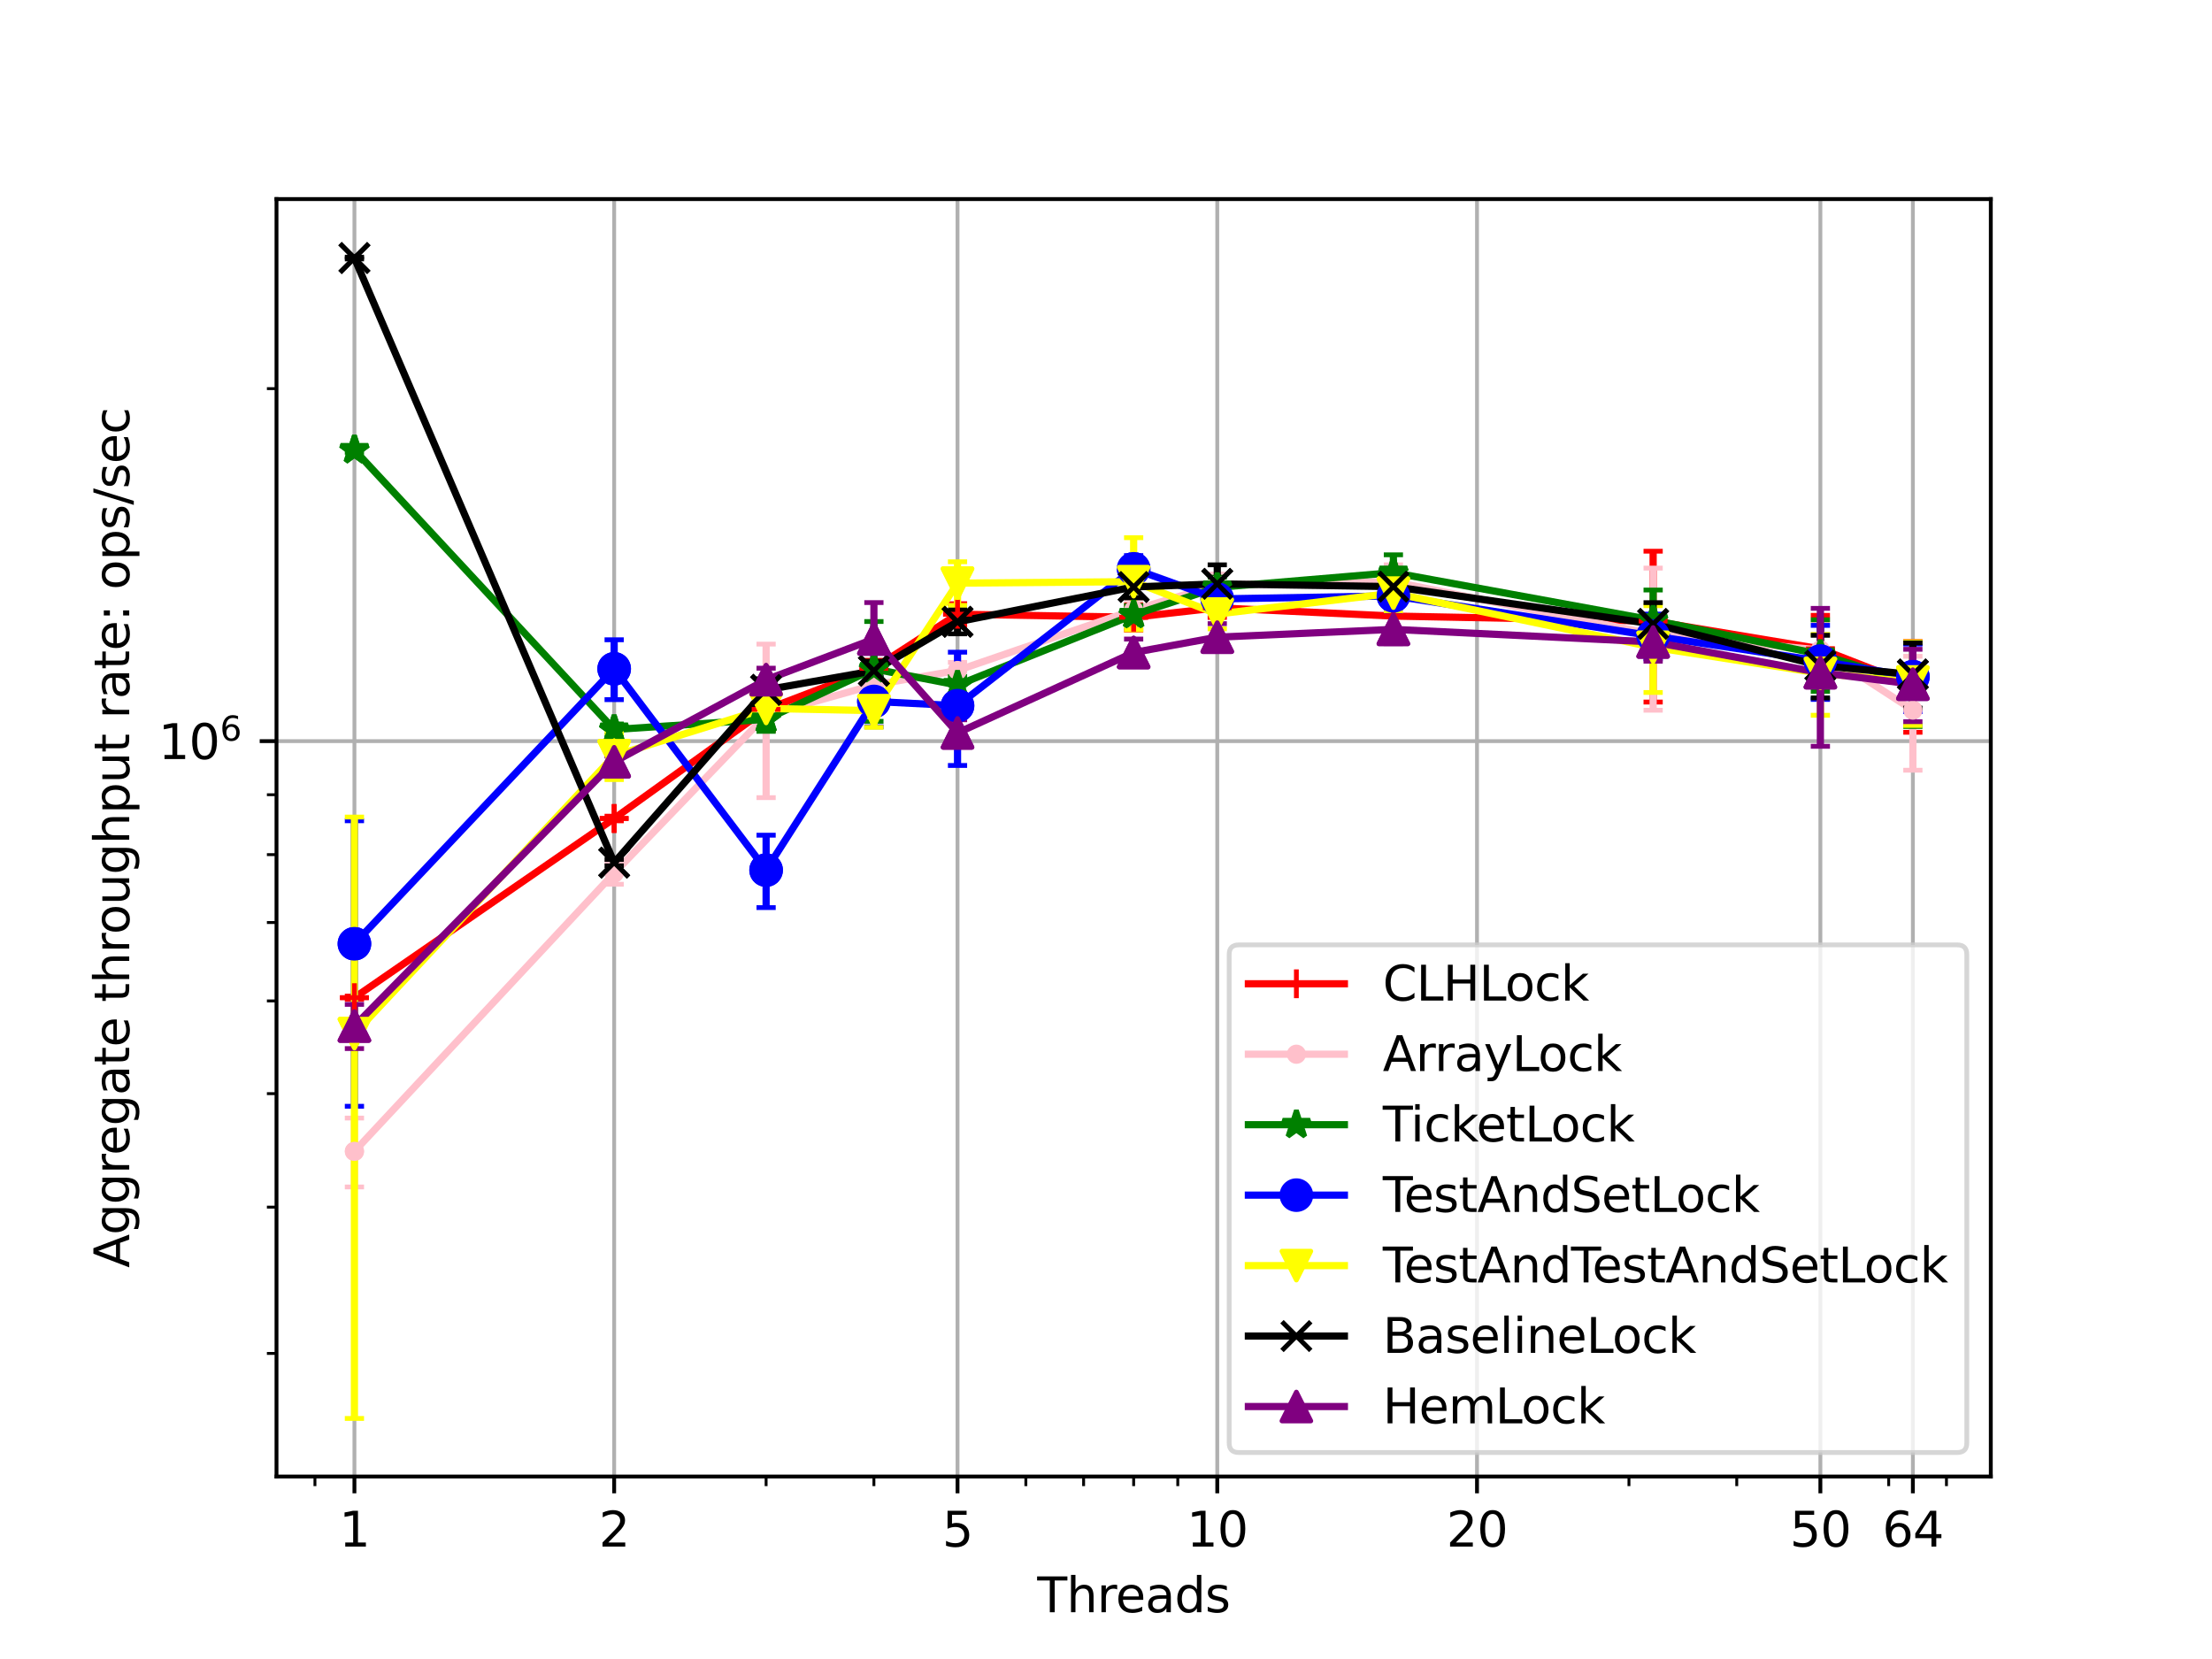 <?xml version="1.0" encoding="utf-8" standalone="no"?>
<!DOCTYPE svg PUBLIC "-//W3C//DTD SVG 1.1//EN"
  "http://www.w3.org/Graphics/SVG/1.1/DTD/svg11.dtd">
<svg xmlns:xlink="http://www.w3.org/1999/xlink" width="460.8pt" height="345.6pt" viewBox="0 0 460.8 345.6" xmlns="http://www.w3.org/2000/svg" version="1.1">
 <defs>
  <style type="text/css">*{stroke-linejoin: round; stroke-linecap: butt}</style>
 </defs>
 <g id="figure_1">
  <g id="patch_1">
   <path d="M 0 345.6 
L 460.8 345.6 
L 460.8 0 
L 0 0 
z
" style="fill: #ffffff"/>
  </g>
  <g id="axes_1">
   <g id="patch_2">
    <path d="M 57.6 307.584 
L 414.72 307.584 
L 414.72 41.472 
L 57.6 41.472 
z
" style="fill: #ffffff"/>
   </g>
   <g id="matplotlib.axis_1">
    <g id="xtick_1">
     <g id="line2d_1">
      <path d="M 73.833 307.584 
L 73.833 41.472 
" clip-path="url(#p490884b495)" style="fill: none; stroke: #b0b0b0; stroke-width: 0.8; stroke-linecap: square"/>
     </g>
     <g id="line2d_2">
      <defs>
       <path id="md49dcc5366" d="M 0 0 
L 0 3.5 
" style="stroke: #000000; stroke-width: 0.8"/>
      </defs>
      <g>
       <use xlink:href="#md49dcc5366" x="73.833" y="307.584" style="stroke: #000000; stroke-width: 0.8"/>
      </g>
     </g>
     <g id="text_1">
      <!-- 1 -->
      <g transform="translate(70.651 322.182)scale(0.1 -0.1)">
       <defs>
        <path id="DejaVuSans-31" d="M 794 531 
L 1825 531 
L 1825 4091 
L 703 3866 
L 703 4441 
L 1819 4666 
L 2450 4666 
L 2450 531 
L 3481 531 
L 3481 0 
L 794 0 
L 794 531 
z
" transform="scale(0.016)"/>
       </defs>
       <use xlink:href="#DejaVuSans-31"/>
      </g>
     </g>
    </g>
    <g id="xtick_2">
     <g id="line2d_3">
      <path d="M 127.942 307.584 
L 127.942 41.472 
" clip-path="url(#p490884b495)" style="fill: none; stroke: #b0b0b0; stroke-width: 0.8; stroke-linecap: square"/>
     </g>
     <g id="line2d_4">
      <g>
       <use xlink:href="#md49dcc5366" x="127.942" y="307.584" style="stroke: #000000; stroke-width: 0.8"/>
      </g>
     </g>
     <g id="text_2">
      <!-- 2 -->
      <g transform="translate(124.761 322.182)scale(0.1 -0.1)">
       <defs>
        <path id="DejaVuSans-32" d="M 1228 531 
L 3431 531 
L 3431 0 
L 469 0 
L 469 531 
Q 828 903 1448 1529 
Q 2069 2156 2228 2338 
Q 2531 2678 2651 2914 
Q 2772 3150 2772 3378 
Q 2772 3750 2511 3984 
Q 2250 4219 1831 4219 
Q 1534 4219 1204 4116 
Q 875 4013 500 3803 
L 500 4441 
Q 881 4594 1212 4672 
Q 1544 4750 1819 4750 
Q 2544 4750 2975 4387 
Q 3406 4025 3406 3419 
Q 3406 3131 3298 2873 
Q 3191 2616 2906 2266 
Q 2828 2175 2409 1742 
Q 1991 1309 1228 531 
z
" transform="scale(0.016)"/>
       </defs>
       <use xlink:href="#DejaVuSans-32"/>
      </g>
     </g>
    </g>
    <g id="xtick_3">
     <g id="line2d_5">
      <path d="M 199.47 307.584 
L 199.47 41.472 
" clip-path="url(#p490884b495)" style="fill: none; stroke: #b0b0b0; stroke-width: 0.8; stroke-linecap: square"/>
     </g>
     <g id="line2d_6">
      <g>
       <use xlink:href="#md49dcc5366" x="199.47" y="307.584" style="stroke: #000000; stroke-width: 0.8"/>
      </g>
     </g>
     <g id="text_3">
      <!-- 5 -->
      <g transform="translate(196.289 322.182)scale(0.1 -0.1)">
       <defs>
        <path id="DejaVuSans-35" d="M 691 4666 
L 3169 4666 
L 3169 4134 
L 1269 4134 
L 1269 2991 
Q 1406 3038 1543 3061 
Q 1681 3084 1819 3084 
Q 2600 3084 3056 2656 
Q 3513 2228 3513 1497 
Q 3513 744 3044 326 
Q 2575 -91 1722 -91 
Q 1428 -91 1123 -41 
Q 819 9 494 109 
L 494 744 
Q 775 591 1075 516 
Q 1375 441 1709 441 
Q 2250 441 2565 725 
Q 2881 1009 2881 1497 
Q 2881 1984 2565 2268 
Q 2250 2553 1709 2553 
Q 1456 2553 1204 2497 
Q 953 2441 691 2322 
L 691 4666 
z
" transform="scale(0.016)"/>
       </defs>
       <use xlink:href="#DejaVuSans-35"/>
      </g>
     </g>
    </g>
    <g id="xtick_4">
     <g id="line2d_7">
      <path d="M 253.579 307.584 
L 253.579 41.472 
" clip-path="url(#p490884b495)" style="fill: none; stroke: #b0b0b0; stroke-width: 0.8; stroke-linecap: square"/>
     </g>
     <g id="line2d_8">
      <g>
       <use xlink:href="#md49dcc5366" x="253.579" y="307.584" style="stroke: #000000; stroke-width: 0.8"/>
      </g>
     </g>
     <g id="text_4">
      <!-- 10 -->
      <g transform="translate(247.217 322.182)scale(0.1 -0.1)">
       <defs>
        <path id="DejaVuSans-30" d="M 2034 4250 
Q 1547 4250 1301 3770 
Q 1056 3291 1056 2328 
Q 1056 1369 1301 889 
Q 1547 409 2034 409 
Q 2525 409 2770 889 
Q 3016 1369 3016 2328 
Q 3016 3291 2770 3770 
Q 2525 4250 2034 4250 
z
M 2034 4750 
Q 2819 4750 3233 4129 
Q 3647 3509 3647 2328 
Q 3647 1150 3233 529 
Q 2819 -91 2034 -91 
Q 1250 -91 836 529 
Q 422 1150 422 2328 
Q 422 3509 836 4129 
Q 1250 4750 2034 4750 
z
" transform="scale(0.016)"/>
       </defs>
       <use xlink:href="#DejaVuSans-31"/>
       <use xlink:href="#DejaVuSans-30" x="63.623"/>
      </g>
     </g>
    </g>
    <g id="xtick_5">
     <g id="line2d_9">
      <path d="M 307.688 307.584 
L 307.688 41.472 
" clip-path="url(#p490884b495)" style="fill: none; stroke: #b0b0b0; stroke-width: 0.8; stroke-linecap: square"/>
     </g>
     <g id="line2d_10">
      <g>
       <use xlink:href="#md49dcc5366" x="307.688" y="307.584" style="stroke: #000000; stroke-width: 0.8"/>
      </g>
     </g>
     <g id="text_5">
      <!-- 20 -->
      <g transform="translate(301.326 322.182)scale(0.1 -0.1)">
       <use xlink:href="#DejaVuSans-32"/>
       <use xlink:href="#DejaVuSans-30" x="63.623"/>
      </g>
     </g>
    </g>
    <g id="xtick_6">
     <g id="line2d_11">
      <path d="M 379.217 307.584 
L 379.217 41.472 
" clip-path="url(#p490884b495)" style="fill: none; stroke: #b0b0b0; stroke-width: 0.8; stroke-linecap: square"/>
     </g>
     <g id="line2d_12">
      <g>
       <use xlink:href="#md49dcc5366" x="379.217" y="307.584" style="stroke: #000000; stroke-width: 0.8"/>
      </g>
     </g>
     <g id="text_6">
      <!-- 50 -->
      <g transform="translate(372.854 322.182)scale(0.1 -0.1)">
       <use xlink:href="#DejaVuSans-35"/>
       <use xlink:href="#DejaVuSans-30" x="63.623"/>
      </g>
     </g>
    </g>
    <g id="xtick_7">
     <g id="line2d_13">
      <path d="M 398.487 307.584 
L 398.487 41.472 
" clip-path="url(#p490884b495)" style="fill: none; stroke: #b0b0b0; stroke-width: 0.8; stroke-linecap: square"/>
     </g>
     <g id="line2d_14">
      <g>
       <use xlink:href="#md49dcc5366" x="398.487" y="307.584" style="stroke: #000000; stroke-width: 0.8"/>
      </g>
     </g>
     <g id="text_7">
      <!-- 64 -->
      <g transform="translate(392.125 322.182)scale(0.1 -0.1)">
       <defs>
        <path id="DejaVuSans-36" d="M 2113 2584 
Q 1688 2584 1439 2293 
Q 1191 2003 1191 1497 
Q 1191 994 1439 701 
Q 1688 409 2113 409 
Q 2538 409 2786 701 
Q 3034 994 3034 1497 
Q 3034 2003 2786 2293 
Q 2538 2584 2113 2584 
z
M 3366 4563 
L 3366 3988 
Q 3128 4100 2886 4159 
Q 2644 4219 2406 4219 
Q 1781 4219 1451 3797 
Q 1122 3375 1075 2522 
Q 1259 2794 1537 2939 
Q 1816 3084 2150 3084 
Q 2853 3084 3261 2657 
Q 3669 2231 3669 1497 
Q 3669 778 3244 343 
Q 2819 -91 2113 -91 
Q 1303 -91 875 529 
Q 447 1150 447 2328 
Q 447 3434 972 4092 
Q 1497 4750 2381 4750 
Q 2619 4750 2861 4703 
Q 3103 4656 3366 4563 
z
" transform="scale(0.016)"/>
        <path id="DejaVuSans-34" d="M 2419 4116 
L 825 1625 
L 2419 1625 
L 2419 4116 
z
M 2253 4666 
L 3047 4666 
L 3047 1625 
L 3713 1625 
L 3713 1100 
L 3047 1100 
L 3047 0 
L 2419 0 
L 2419 1100 
L 313 1100 
L 313 1709 
L 2253 4666 
z
" transform="scale(0.016)"/>
       </defs>
       <use xlink:href="#DejaVuSans-36"/>
       <use xlink:href="#DejaVuSans-34" x="63.623"/>
      </g>
     </g>
    </g>
    <g id="xtick_8">
     <g id="line2d_15">
      <defs>
       <path id="m2da4c16ced" d="M 0 0 
L 0 2 
" style="stroke: #000000; stroke-width: 0.6"/>
      </defs>
      <g>
       <use xlink:href="#m2da4c16ced" x="65.608" y="307.584" style="stroke: #000000; stroke-width: 0.6"/>
      </g>
     </g>
    </g>
    <g id="xtick_9">
     <g id="line2d_16">
      <g>
       <use xlink:href="#m2da4c16ced" x="159.594" y="307.584" style="stroke: #000000; stroke-width: 0.6"/>
      </g>
     </g>
    </g>
    <g id="xtick_10">
     <g id="line2d_17">
      <g>
       <use xlink:href="#m2da4c16ced" x="182.051" y="307.584" style="stroke: #000000; stroke-width: 0.6"/>
      </g>
     </g>
    </g>
    <g id="xtick_11">
     <g id="line2d_18">
      <g>
       <use xlink:href="#m2da4c16ced" x="213.703" y="307.584" style="stroke: #000000; stroke-width: 0.6"/>
      </g>
     </g>
    </g>
    <g id="xtick_12">
     <g id="line2d_19">
      <g>
       <use xlink:href="#m2da4c16ced" x="225.736" y="307.584" style="stroke: #000000; stroke-width: 0.6"/>
      </g>
     </g>
    </g>
    <g id="xtick_13">
     <g id="line2d_20">
      <g>
       <use xlink:href="#m2da4c16ced" x="236.16" y="307.584" style="stroke: #000000; stroke-width: 0.6"/>
      </g>
     </g>
    </g>
    <g id="xtick_14">
     <g id="line2d_21">
      <g>
       <use xlink:href="#m2da4c16ced" x="245.354" y="307.584" style="stroke: #000000; stroke-width: 0.6"/>
      </g>
     </g>
    </g>
    <g id="xtick_15">
     <g id="line2d_22">
      <g>
       <use xlink:href="#m2da4c16ced" x="339.34" y="307.584" style="stroke: #000000; stroke-width: 0.6"/>
      </g>
     </g>
    </g>
    <g id="xtick_16">
     <g id="line2d_23">
      <g>
       <use xlink:href="#m2da4c16ced" x="361.797" y="307.584" style="stroke: #000000; stroke-width: 0.6"/>
      </g>
     </g>
    </g>
    <g id="xtick_17">
     <g id="line2d_24">
      <g>
       <use xlink:href="#m2da4c16ced" x="393.449" y="307.584" style="stroke: #000000; stroke-width: 0.6"/>
      </g>
     </g>
    </g>
    <g id="xtick_18">
     <g id="line2d_25">
      <g>
       <use xlink:href="#m2da4c16ced" x="405.483" y="307.584" style="stroke: #000000; stroke-width: 0.6"/>
      </g>
     </g>
    </g>
    <g id="text_8">
     <!-- Threads -->
     <g transform="translate(216.075 335.861)scale(0.1 -0.1)">
      <defs>
       <path id="DejaVuSans-54" d="M -19 4666 
L 3928 4666 
L 3928 4134 
L 2272 4134 
L 2272 0 
L 1638 0 
L 1638 4134 
L -19 4134 
L -19 4666 
z
" transform="scale(0.016)"/>
       <path id="DejaVuSans-68" d="M 3513 2113 
L 3513 0 
L 2938 0 
L 2938 2094 
Q 2938 2591 2744 2837 
Q 2550 3084 2163 3084 
Q 1697 3084 1428 2787 
Q 1159 2491 1159 1978 
L 1159 0 
L 581 0 
L 581 4863 
L 1159 4863 
L 1159 2956 
Q 1366 3272 1645 3428 
Q 1925 3584 2291 3584 
Q 2894 3584 3203 3211 
Q 3513 2838 3513 2113 
z
" transform="scale(0.016)"/>
       <path id="DejaVuSans-72" d="M 2631 2963 
Q 2534 3019 2420 3045 
Q 2306 3072 2169 3072 
Q 1681 3072 1420 2755 
Q 1159 2438 1159 1844 
L 1159 0 
L 581 0 
L 581 3500 
L 1159 3500 
L 1159 2956 
Q 1341 3275 1631 3429 
Q 1922 3584 2338 3584 
Q 2397 3584 2469 3576 
Q 2541 3569 2628 3553 
L 2631 2963 
z
" transform="scale(0.016)"/>
       <path id="DejaVuSans-65" d="M 3597 1894 
L 3597 1613 
L 953 1613 
Q 991 1019 1311 708 
Q 1631 397 2203 397 
Q 2534 397 2845 478 
Q 3156 559 3463 722 
L 3463 178 
Q 3153 47 2828 -22 
Q 2503 -91 2169 -91 
Q 1331 -91 842 396 
Q 353 884 353 1716 
Q 353 2575 817 3079 
Q 1281 3584 2069 3584 
Q 2775 3584 3186 3129 
Q 3597 2675 3597 1894 
z
M 3022 2063 
Q 3016 2534 2758 2815 
Q 2500 3097 2075 3097 
Q 1594 3097 1305 2825 
Q 1016 2553 972 2059 
L 3022 2063 
z
" transform="scale(0.016)"/>
       <path id="DejaVuSans-61" d="M 2194 1759 
Q 1497 1759 1228 1600 
Q 959 1441 959 1056 
Q 959 750 1161 570 
Q 1363 391 1709 391 
Q 2188 391 2477 730 
Q 2766 1069 2766 1631 
L 2766 1759 
L 2194 1759 
z
M 3341 1997 
L 3341 0 
L 2766 0 
L 2766 531 
Q 2569 213 2275 61 
Q 1981 -91 1556 -91 
Q 1019 -91 701 211 
Q 384 513 384 1019 
Q 384 1609 779 1909 
Q 1175 2209 1959 2209 
L 2766 2209 
L 2766 2266 
Q 2766 2663 2505 2880 
Q 2244 3097 1772 3097 
Q 1472 3097 1187 3025 
Q 903 2953 641 2809 
L 641 3341 
Q 956 3463 1253 3523 
Q 1550 3584 1831 3584 
Q 2591 3584 2966 3190 
Q 3341 2797 3341 1997 
z
" transform="scale(0.016)"/>
       <path id="DejaVuSans-64" d="M 2906 2969 
L 2906 4863 
L 3481 4863 
L 3481 0 
L 2906 0 
L 2906 525 
Q 2725 213 2448 61 
Q 2172 -91 1784 -91 
Q 1150 -91 751 415 
Q 353 922 353 1747 
Q 353 2572 751 3078 
Q 1150 3584 1784 3584 
Q 2172 3584 2448 3432 
Q 2725 3281 2906 2969 
z
M 947 1747 
Q 947 1113 1208 752 
Q 1469 391 1925 391 
Q 2381 391 2643 752 
Q 2906 1113 2906 1747 
Q 2906 2381 2643 2742 
Q 2381 3103 1925 3103 
Q 1469 3103 1208 2742 
Q 947 2381 947 1747 
z
" transform="scale(0.016)"/>
       <path id="DejaVuSans-73" d="M 2834 3397 
L 2834 2853 
Q 2591 2978 2328 3040 
Q 2066 3103 1784 3103 
Q 1356 3103 1142 2972 
Q 928 2841 928 2578 
Q 928 2378 1081 2264 
Q 1234 2150 1697 2047 
L 1894 2003 
Q 2506 1872 2764 1633 
Q 3022 1394 3022 966 
Q 3022 478 2636 193 
Q 2250 -91 1575 -91 
Q 1294 -91 989 -36 
Q 684 19 347 128 
L 347 722 
Q 666 556 975 473 
Q 1284 391 1588 391 
Q 1994 391 2212 530 
Q 2431 669 2431 922 
Q 2431 1156 2273 1281 
Q 2116 1406 1581 1522 
L 1381 1569 
Q 847 1681 609 1914 
Q 372 2147 372 2553 
Q 372 3047 722 3315 
Q 1072 3584 1716 3584 
Q 2034 3584 2315 3537 
Q 2597 3491 2834 3397 
z
" transform="scale(0.016)"/>
      </defs>
      <use xlink:href="#DejaVuSans-54"/>
      <use xlink:href="#DejaVuSans-68" x="61.084"/>
      <use xlink:href="#DejaVuSans-72" x="124.463"/>
      <use xlink:href="#DejaVuSans-65" x="163.326"/>
      <use xlink:href="#DejaVuSans-61" x="224.85"/>
      <use xlink:href="#DejaVuSans-64" x="286.129"/>
      <use xlink:href="#DejaVuSans-73" x="349.605"/>
     </g>
    </g>
   </g>
   <g id="matplotlib.axis_2">
    <g id="ytick_1">
     <g id="line2d_26">
      <path d="M 57.6 154.395 
L 414.72 154.395 
" clip-path="url(#p490884b495)" style="fill: none; stroke: #b0b0b0; stroke-width: 0.8; stroke-linecap: square"/>
     </g>
     <g id="line2d_27">
      <defs>
       <path id="m6b073127c5" d="M 0 0 
L -3.5 0 
" style="stroke: #000000; stroke-width: 0.8"/>
      </defs>
      <g>
       <use xlink:href="#m6b073127c5" x="57.6" y="154.395" style="stroke: #000000; stroke-width: 0.8"/>
      </g>
     </g>
     <g id="text_9">
      <!-- $\mathdefault{10^{6}}$ -->
      <g transform="translate(33 158.195)scale(0.1 -0.1)">
       <use xlink:href="#DejaVuSans-31" transform="translate(0 0.766)"/>
       <use xlink:href="#DejaVuSans-30" transform="translate(63.623 0.766)"/>
       <use xlink:href="#DejaVuSans-36" transform="translate(128.203 39.047)scale(0.7)"/>
      </g>
     </g>
    </g>
    <g id="ytick_2">
     <g id="line2d_28">
      <defs>
       <path id="m771008ae31" d="M 0 0 
L -2 0 
" style="stroke: #000000; stroke-width: 0.6"/>
      </defs>
      <g>
       <use xlink:href="#m771008ae31" x="57.6" y="281.941" style="stroke: #000000; stroke-width: 0.6"/>
      </g>
     </g>
    </g>
    <g id="ytick_3">
     <g id="line2d_29">
      <g>
       <use xlink:href="#m771008ae31" x="57.6" y="251.465" style="stroke: #000000; stroke-width: 0.6"/>
      </g>
     </g>
    </g>
    <g id="ytick_4">
     <g id="line2d_30">
      <g>
       <use xlink:href="#m771008ae31" x="57.6" y="227.826" style="stroke: #000000; stroke-width: 0.6"/>
      </g>
     </g>
    </g>
    <g id="ytick_5">
     <g id="line2d_31">
      <g>
       <use xlink:href="#m771008ae31" x="57.6" y="208.511" style="stroke: #000000; stroke-width: 0.6"/>
      </g>
     </g>
    </g>
    <g id="ytick_6">
     <g id="line2d_32">
      <g>
       <use xlink:href="#m771008ae31" x="57.6" y="192.181" style="stroke: #000000; stroke-width: 0.6"/>
      </g>
     </g>
    </g>
    <g id="ytick_7">
     <g id="line2d_33">
      <g>
       <use xlink:href="#m771008ae31" x="57.6" y="178.035" style="stroke: #000000; stroke-width: 0.6"/>
      </g>
     </g>
    </g>
    <g id="ytick_8">
     <g id="line2d_34">
      <g>
       <use xlink:href="#m771008ae31" x="57.6" y="165.557" style="stroke: #000000; stroke-width: 0.6"/>
      </g>
     </g>
    </g>
    <g id="ytick_9">
     <g id="line2d_35">
      <g>
       <use xlink:href="#m771008ae31" x="57.6" y="80.965" style="stroke: #000000; stroke-width: 0.6"/>
      </g>
     </g>
    </g>
    <g id="text_10">
     <!-- Aggregate throughput rate: ops/sec -->
     <g transform="translate(26.92 264.098)rotate(-90)scale(0.1 -0.1)">
      <defs>
       <path id="DejaVuSans-41" d="M 2188 4044 
L 1331 1722 
L 3047 1722 
L 2188 4044 
z
M 1831 4666 
L 2547 4666 
L 4325 0 
L 3669 0 
L 3244 1197 
L 1141 1197 
L 716 0 
L 50 0 
L 1831 4666 
z
" transform="scale(0.016)"/>
       <path id="DejaVuSans-67" d="M 2906 1791 
Q 2906 2416 2648 2759 
Q 2391 3103 1925 3103 
Q 1463 3103 1205 2759 
Q 947 2416 947 1791 
Q 947 1169 1205 825 
Q 1463 481 1925 481 
Q 2391 481 2648 825 
Q 2906 1169 2906 1791 
z
M 3481 434 
Q 3481 -459 3084 -895 
Q 2688 -1331 1869 -1331 
Q 1566 -1331 1297 -1286 
Q 1028 -1241 775 -1147 
L 775 -588 
Q 1028 -725 1275 -790 
Q 1522 -856 1778 -856 
Q 2344 -856 2625 -561 
Q 2906 -266 2906 331 
L 2906 616 
Q 2728 306 2450 153 
Q 2172 0 1784 0 
Q 1141 0 747 490 
Q 353 981 353 1791 
Q 353 2603 747 3093 
Q 1141 3584 1784 3584 
Q 2172 3584 2450 3431 
Q 2728 3278 2906 2969 
L 2906 3500 
L 3481 3500 
L 3481 434 
z
" transform="scale(0.016)"/>
       <path id="DejaVuSans-74" d="M 1172 4494 
L 1172 3500 
L 2356 3500 
L 2356 3053 
L 1172 3053 
L 1172 1153 
Q 1172 725 1289 603 
Q 1406 481 1766 481 
L 2356 481 
L 2356 0 
L 1766 0 
Q 1100 0 847 248 
Q 594 497 594 1153 
L 594 3053 
L 172 3053 
L 172 3500 
L 594 3500 
L 594 4494 
L 1172 4494 
z
" transform="scale(0.016)"/>
       <path id="DejaVuSans-20" transform="scale(0.016)"/>
       <path id="DejaVuSans-6f" d="M 1959 3097 
Q 1497 3097 1228 2736 
Q 959 2375 959 1747 
Q 959 1119 1226 758 
Q 1494 397 1959 397 
Q 2419 397 2687 759 
Q 2956 1122 2956 1747 
Q 2956 2369 2687 2733 
Q 2419 3097 1959 3097 
z
M 1959 3584 
Q 2709 3584 3137 3096 
Q 3566 2609 3566 1747 
Q 3566 888 3137 398 
Q 2709 -91 1959 -91 
Q 1206 -91 779 398 
Q 353 888 353 1747 
Q 353 2609 779 3096 
Q 1206 3584 1959 3584 
z
" transform="scale(0.016)"/>
       <path id="DejaVuSans-75" d="M 544 1381 
L 544 3500 
L 1119 3500 
L 1119 1403 
Q 1119 906 1312 657 
Q 1506 409 1894 409 
Q 2359 409 2629 706 
Q 2900 1003 2900 1516 
L 2900 3500 
L 3475 3500 
L 3475 0 
L 2900 0 
L 2900 538 
Q 2691 219 2414 64 
Q 2138 -91 1772 -91 
Q 1169 -91 856 284 
Q 544 659 544 1381 
z
M 1991 3584 
L 1991 3584 
z
" transform="scale(0.016)"/>
       <path id="DejaVuSans-70" d="M 1159 525 
L 1159 -1331 
L 581 -1331 
L 581 3500 
L 1159 3500 
L 1159 2969 
Q 1341 3281 1617 3432 
Q 1894 3584 2278 3584 
Q 2916 3584 3314 3078 
Q 3713 2572 3713 1747 
Q 3713 922 3314 415 
Q 2916 -91 2278 -91 
Q 1894 -91 1617 61 
Q 1341 213 1159 525 
z
M 3116 1747 
Q 3116 2381 2855 2742 
Q 2594 3103 2138 3103 
Q 1681 3103 1420 2742 
Q 1159 2381 1159 1747 
Q 1159 1113 1420 752 
Q 1681 391 2138 391 
Q 2594 391 2855 752 
Q 3116 1113 3116 1747 
z
" transform="scale(0.016)"/>
       <path id="DejaVuSans-3a" d="M 750 794 
L 1409 794 
L 1409 0 
L 750 0 
L 750 794 
z
M 750 3309 
L 1409 3309 
L 1409 2516 
L 750 2516 
L 750 3309 
z
" transform="scale(0.016)"/>
       <path id="DejaVuSans-2f" d="M 1625 4666 
L 2156 4666 
L 531 -594 
L 0 -594 
L 1625 4666 
z
" transform="scale(0.016)"/>
       <path id="DejaVuSans-63" d="M 3122 3366 
L 3122 2828 
Q 2878 2963 2633 3030 
Q 2388 3097 2138 3097 
Q 1578 3097 1268 2742 
Q 959 2388 959 1747 
Q 959 1106 1268 751 
Q 1578 397 2138 397 
Q 2388 397 2633 464 
Q 2878 531 3122 666 
L 3122 134 
Q 2881 22 2623 -34 
Q 2366 -91 2075 -91 
Q 1284 -91 818 406 
Q 353 903 353 1747 
Q 353 2603 823 3093 
Q 1294 3584 2113 3584 
Q 2378 3584 2631 3529 
Q 2884 3475 3122 3366 
z
" transform="scale(0.016)"/>
      </defs>
      <use xlink:href="#DejaVuSans-41"/>
      <use xlink:href="#DejaVuSans-67" x="68.408"/>
      <use xlink:href="#DejaVuSans-67" x="131.885"/>
      <use xlink:href="#DejaVuSans-72" x="195.361"/>
      <use xlink:href="#DejaVuSans-65" x="234.225"/>
      <use xlink:href="#DejaVuSans-67" x="295.748"/>
      <use xlink:href="#DejaVuSans-61" x="359.225"/>
      <use xlink:href="#DejaVuSans-74" x="420.504"/>
      <use xlink:href="#DejaVuSans-65" x="459.713"/>
      <use xlink:href="#DejaVuSans-20" x="521.236"/>
      <use xlink:href="#DejaVuSans-74" x="553.023"/>
      <use xlink:href="#DejaVuSans-68" x="592.232"/>
      <use xlink:href="#DejaVuSans-72" x="655.611"/>
      <use xlink:href="#DejaVuSans-6f" x="694.475"/>
      <use xlink:href="#DejaVuSans-75" x="755.656"/>
      <use xlink:href="#DejaVuSans-67" x="819.035"/>
      <use xlink:href="#DejaVuSans-68" x="882.512"/>
      <use xlink:href="#DejaVuSans-70" x="945.891"/>
      <use xlink:href="#DejaVuSans-75" x="1009.367"/>
      <use xlink:href="#DejaVuSans-74" x="1072.746"/>
      <use xlink:href="#DejaVuSans-20" x="1111.955"/>
      <use xlink:href="#DejaVuSans-72" x="1143.742"/>
      <use xlink:href="#DejaVuSans-61" x="1184.855"/>
      <use xlink:href="#DejaVuSans-74" x="1246.135"/>
      <use xlink:href="#DejaVuSans-65" x="1285.344"/>
      <use xlink:href="#DejaVuSans-3a" x="1346.867"/>
      <use xlink:href="#DejaVuSans-20" x="1380.559"/>
      <use xlink:href="#DejaVuSans-6f" x="1412.346"/>
      <use xlink:href="#DejaVuSans-70" x="1473.527"/>
      <use xlink:href="#DejaVuSans-73" x="1537.004"/>
      <use xlink:href="#DejaVuSans-2f" x="1589.104"/>
      <use xlink:href="#DejaVuSans-73" x="1622.795"/>
      <use xlink:href="#DejaVuSans-65" x="1674.895"/>
      <use xlink:href="#DejaVuSans-63" x="1736.418"/>
     </g>
    </g>
   </g>
   <g id="line2d_36">
    <path d="M 73.833 207.83 
L 127.942 170.506 
L 159.594 147.781 
L 182.051 139.226 
L 199.47 127.949 
L 236.16 128.586 
L 253.579 126.624 
L 290.269 128.338 
L 344.378 129.378 
L 379.217 135.168 
L 398.487 142.674 
" clip-path="url(#p490884b495)" style="fill: none; stroke: #ff0000; stroke-width: 1.5; stroke-linecap: square"/>
    <defs>
     <path id="mcad9031a6f" d="M -3 0 
L 3 0 
M 0 3 
L 0 -3 
" style="stroke: #ff0000"/>
    </defs>
    <g clip-path="url(#p490884b495)">
     <use xlink:href="#mcad9031a6f" x="73.833" y="207.83" style="fill: #ff0000; stroke: #ff0000"/>
     <use xlink:href="#mcad9031a6f" x="127.942" y="170.506" style="fill: #ff0000; stroke: #ff0000"/>
     <use xlink:href="#mcad9031a6f" x="159.594" y="147.781" style="fill: #ff0000; stroke: #ff0000"/>
     <use xlink:href="#mcad9031a6f" x="182.051" y="139.226" style="fill: #ff0000; stroke: #ff0000"/>
     <use xlink:href="#mcad9031a6f" x="199.47" y="127.949" style="fill: #ff0000; stroke: #ff0000"/>
     <use xlink:href="#mcad9031a6f" x="236.16" y="128.586" style="fill: #ff0000; stroke: #ff0000"/>
     <use xlink:href="#mcad9031a6f" x="253.579" y="126.624" style="fill: #ff0000; stroke: #ff0000"/>
     <use xlink:href="#mcad9031a6f" x="290.269" y="128.338" style="fill: #ff0000; stroke: #ff0000"/>
     <use xlink:href="#mcad9031a6f" x="344.378" y="129.378" style="fill: #ff0000; stroke: #ff0000"/>
     <use xlink:href="#mcad9031a6f" x="379.217" y="135.168" style="fill: #ff0000; stroke: #ff0000"/>
     <use xlink:href="#mcad9031a6f" x="398.487" y="142.674" style="fill: #ff0000; stroke: #ff0000"/>
    </g>
   </g>
   <g id="LineCollection_1">
    <path d="M 73.833 208.159 
L 73.833 207.501 
" clip-path="url(#p490884b495)" style="fill: none; stroke: #ff0000; stroke-width: 1.5"/>
    <path d="M 127.942 170.993 
L 127.942 170.021 
" clip-path="url(#p490884b495)" style="fill: none; stroke: #ff0000; stroke-width: 1.5"/>
    <path d="M 159.594 152.137 
L 159.594 143.597 
" clip-path="url(#p490884b495)" style="fill: none; stroke: #ff0000; stroke-width: 1.5"/>
    <path d="M 182.051 140.928 
L 182.051 137.551 
" clip-path="url(#p490884b495)" style="fill: none; stroke: #ff0000; stroke-width: 1.5"/>
    <path d="M 199.47 130.183 
L 199.47 125.76 
" clip-path="url(#p490884b495)" style="fill: none; stroke: #ff0000; stroke-width: 1.5"/>
    <path d="M 236.16 131.27 
L 236.16 125.967 
" clip-path="url(#p490884b495)" style="fill: none; stroke: #ff0000; stroke-width: 1.5"/>
    <path d="M 253.579 128.623 
L 253.579 124.662 
" clip-path="url(#p490884b495)" style="fill: none; stroke: #ff0000; stroke-width: 1.5"/>
    <path d="M 290.269 133.028 
L 290.269 123.847 
" clip-path="url(#p490884b495)" style="fill: none; stroke: #ff0000; stroke-width: 1.5"/>
    <path d="M 344.378 146.252 
L 344.378 114.825 
" clip-path="url(#p490884b495)" style="fill: none; stroke: #ff0000; stroke-width: 1.5"/>
    <path d="M 379.217 142.645 
L 379.217 128.185 
" clip-path="url(#p490884b495)" style="fill: none; stroke: #ff0000; stroke-width: 1.5"/>
    <path d="M 398.487 152.549 
L 398.487 133.641 
" clip-path="url(#p490884b495)" style="fill: none; stroke: #ff0000; stroke-width: 1.5"/>
   </g>
   <g id="line2d_37">
    <defs>
     <path id="me9d33938c1" d="M 2 0 
L -2 -0 
" style="stroke: #ff0000"/>
    </defs>
    <g clip-path="url(#p490884b495)">
     <use xlink:href="#me9d33938c1" x="73.833" y="208.159" style="fill: #ff0000; stroke: #ff0000"/>
     <use xlink:href="#me9d33938c1" x="127.942" y="170.993" style="fill: #ff0000; stroke: #ff0000"/>
     <use xlink:href="#me9d33938c1" x="159.594" y="152.137" style="fill: #ff0000; stroke: #ff0000"/>
     <use xlink:href="#me9d33938c1" x="182.051" y="140.928" style="fill: #ff0000; stroke: #ff0000"/>
     <use xlink:href="#me9d33938c1" x="199.47" y="130.183" style="fill: #ff0000; stroke: #ff0000"/>
     <use xlink:href="#me9d33938c1" x="236.16" y="131.27" style="fill: #ff0000; stroke: #ff0000"/>
     <use xlink:href="#me9d33938c1" x="253.579" y="128.623" style="fill: #ff0000; stroke: #ff0000"/>
     <use xlink:href="#me9d33938c1" x="290.269" y="133.028" style="fill: #ff0000; stroke: #ff0000"/>
     <use xlink:href="#me9d33938c1" x="344.378" y="146.252" style="fill: #ff0000; stroke: #ff0000"/>
     <use xlink:href="#me9d33938c1" x="379.217" y="142.645" style="fill: #ff0000; stroke: #ff0000"/>
     <use xlink:href="#me9d33938c1" x="398.487" y="152.549" style="fill: #ff0000; stroke: #ff0000"/>
    </g>
   </g>
   <g id="line2d_38">
    <g clip-path="url(#p490884b495)">
     <use xlink:href="#me9d33938c1" x="73.833" y="207.501" style="fill: #ff0000; stroke: #ff0000"/>
     <use xlink:href="#me9d33938c1" x="127.942" y="170.021" style="fill: #ff0000; stroke: #ff0000"/>
     <use xlink:href="#me9d33938c1" x="159.594" y="143.597" style="fill: #ff0000; stroke: #ff0000"/>
     <use xlink:href="#me9d33938c1" x="182.051" y="137.551" style="fill: #ff0000; stroke: #ff0000"/>
     <use xlink:href="#me9d33938c1" x="199.47" y="125.76" style="fill: #ff0000; stroke: #ff0000"/>
     <use xlink:href="#me9d33938c1" x="236.16" y="125.967" style="fill: #ff0000; stroke: #ff0000"/>
     <use xlink:href="#me9d33938c1" x="253.579" y="124.662" style="fill: #ff0000; stroke: #ff0000"/>
     <use xlink:href="#me9d33938c1" x="290.269" y="123.847" style="fill: #ff0000; stroke: #ff0000"/>
     <use xlink:href="#me9d33938c1" x="344.378" y="114.825" style="fill: #ff0000; stroke: #ff0000"/>
     <use xlink:href="#me9d33938c1" x="379.217" y="128.185" style="fill: #ff0000; stroke: #ff0000"/>
     <use xlink:href="#me9d33938c1" x="398.487" y="133.641" style="fill: #ff0000; stroke: #ff0000"/>
    </g>
   </g>
   <g id="line2d_39">
    <path d="M 73.833 239.848 
L 127.942 181.882 
L 159.594 148.971 
L 182.051 142.684 
L 199.47 139.67 
L 236.16 127.074 
L 253.579 121.843 
L 290.269 121.193 
L 344.378 132.116 
L 379.217 135.42 
L 398.487 147.925 
" clip-path="url(#p490884b495)" style="fill: none; stroke: #ffc0cb; stroke-width: 1.5; stroke-linecap: square"/>
    <defs>
     <path id="m3c1cb55f0a" d="M 0 1.5 
C 0.398 1.5 0.779 1.342 1.061 1.061 
C 1.342 0.779 1.5 0.398 1.5 0 
C 1.5 -0.398 1.342 -0.779 1.061 -1.061 
C 0.779 -1.342 0.398 -1.5 0 -1.5 
C -0.398 -1.5 -0.779 -1.342 -1.061 -1.061 
C -1.342 -0.779 -1.5 -0.398 -1.5 0 
C -1.5 0.398 -1.342 0.779 -1.061 1.061 
C -0.779 1.342 -0.398 1.5 0 1.5 
z
" style="stroke: #ffc0cb"/>
    </defs>
    <g clip-path="url(#p490884b495)">
     <use xlink:href="#m3c1cb55f0a" x="73.833" y="239.848" style="fill: #ffc0cb; stroke: #ffc0cb"/>
     <use xlink:href="#m3c1cb55f0a" x="127.942" y="181.882" style="fill: #ffc0cb; stroke: #ffc0cb"/>
     <use xlink:href="#m3c1cb55f0a" x="159.594" y="148.971" style="fill: #ffc0cb; stroke: #ffc0cb"/>
     <use xlink:href="#m3c1cb55f0a" x="182.051" y="142.684" style="fill: #ffc0cb; stroke: #ffc0cb"/>
     <use xlink:href="#m3c1cb55f0a" x="199.47" y="139.67" style="fill: #ffc0cb; stroke: #ffc0cb"/>
     <use xlink:href="#m3c1cb55f0a" x="236.16" y="127.074" style="fill: #ffc0cb; stroke: #ffc0cb"/>
     <use xlink:href="#m3c1cb55f0a" x="253.579" y="121.843" style="fill: #ffc0cb; stroke: #ffc0cb"/>
     <use xlink:href="#m3c1cb55f0a" x="290.269" y="121.193" style="fill: #ffc0cb; stroke: #ffc0cb"/>
     <use xlink:href="#m3c1cb55f0a" x="344.378" y="132.116" style="fill: #ffc0cb; stroke: #ffc0cb"/>
     <use xlink:href="#m3c1cb55f0a" x="379.217" y="135.42" style="fill: #ffc0cb; stroke: #ffc0cb"/>
     <use xlink:href="#m3c1cb55f0a" x="398.487" y="147.925" style="fill: #ffc0cb; stroke: #ffc0cb"/>
    </g>
   </g>
   <g id="LineCollection_2">
    <path d="M 73.833 247.268 
L 73.833 232.913 
" clip-path="url(#p490884b495)" style="fill: none; stroke: #ffc0cb; stroke-width: 1.5"/>
    <path d="M 127.942 184.204 
L 127.942 179.61 
" clip-path="url(#p490884b495)" style="fill: none; stroke: #ffc0cb; stroke-width: 1.5"/>
    <path d="M 159.594 166.163 
L 159.594 134.183 
" clip-path="url(#p490884b495)" style="fill: none; stroke: #ffc0cb; stroke-width: 1.5"/>
    <path d="M 182.051 145.909 
L 182.051 139.555 
" clip-path="url(#p490884b495)" style="fill: none; stroke: #ffc0cb; stroke-width: 1.5"/>
    <path d="M 199.47 141.38 
L 199.47 137.988 
" clip-path="url(#p490884b495)" style="fill: none; stroke: #ffc0cb; stroke-width: 1.5"/>
    <path d="M 236.16 129.425 
L 236.16 124.773 
" clip-path="url(#p490884b495)" style="fill: none; stroke: #ffc0cb; stroke-width: 1.5"/>
    <path d="M 253.579 124.149 
L 253.579 119.586 
" clip-path="url(#p490884b495)" style="fill: none; stroke: #ffc0cb; stroke-width: 1.5"/>
    <path d="M 290.269 124.846 
L 290.269 117.661 
" clip-path="url(#p490884b495)" style="fill: none; stroke: #ffc0cb; stroke-width: 1.5"/>
    <path d="M 344.378 147.95 
L 344.378 118.344 
" clip-path="url(#p490884b495)" style="fill: none; stroke: #ffc0cb; stroke-width: 1.5"/>
    <path d="M 379.217 141.951 
L 379.217 129.268 
" clip-path="url(#p490884b495)" style="fill: none; stroke: #ffc0cb; stroke-width: 1.5"/>
    <path d="M 398.487 160.45 
L 398.487 136.725 
" clip-path="url(#p490884b495)" style="fill: none; stroke: #ffc0cb; stroke-width: 1.5"/>
   </g>
   <g id="line2d_40">
    <defs>
     <path id="mf321da9a93" d="M 2 0 
L -2 -0 
" style="stroke: #ffc0cb"/>
    </defs>
    <g clip-path="url(#p490884b495)">
     <use xlink:href="#mf321da9a93" x="73.833" y="247.268" style="fill: #ffc0cb; stroke: #ffc0cb"/>
     <use xlink:href="#mf321da9a93" x="127.942" y="184.204" style="fill: #ffc0cb; stroke: #ffc0cb"/>
     <use xlink:href="#mf321da9a93" x="159.594" y="166.163" style="fill: #ffc0cb; stroke: #ffc0cb"/>
     <use xlink:href="#mf321da9a93" x="182.051" y="145.909" style="fill: #ffc0cb; stroke: #ffc0cb"/>
     <use xlink:href="#mf321da9a93" x="199.47" y="141.38" style="fill: #ffc0cb; stroke: #ffc0cb"/>
     <use xlink:href="#mf321da9a93" x="236.16" y="129.425" style="fill: #ffc0cb; stroke: #ffc0cb"/>
     <use xlink:href="#mf321da9a93" x="253.579" y="124.149" style="fill: #ffc0cb; stroke: #ffc0cb"/>
     <use xlink:href="#mf321da9a93" x="290.269" y="124.846" style="fill: #ffc0cb; stroke: #ffc0cb"/>
     <use xlink:href="#mf321da9a93" x="344.378" y="147.95" style="fill: #ffc0cb; stroke: #ffc0cb"/>
     <use xlink:href="#mf321da9a93" x="379.217" y="141.951" style="fill: #ffc0cb; stroke: #ffc0cb"/>
     <use xlink:href="#mf321da9a93" x="398.487" y="160.45" style="fill: #ffc0cb; stroke: #ffc0cb"/>
    </g>
   </g>
   <g id="line2d_41">
    <g clip-path="url(#p490884b495)">
     <use xlink:href="#mf321da9a93" x="73.833" y="232.913" style="fill: #ffc0cb; stroke: #ffc0cb"/>
     <use xlink:href="#mf321da9a93" x="127.942" y="179.61" style="fill: #ffc0cb; stroke: #ffc0cb"/>
     <use xlink:href="#mf321da9a93" x="159.594" y="134.183" style="fill: #ffc0cb; stroke: #ffc0cb"/>
     <use xlink:href="#mf321da9a93" x="182.051" y="139.555" style="fill: #ffc0cb; stroke: #ffc0cb"/>
     <use xlink:href="#mf321da9a93" x="199.47" y="137.988" style="fill: #ffc0cb; stroke: #ffc0cb"/>
     <use xlink:href="#mf321da9a93" x="236.16" y="124.773" style="fill: #ffc0cb; stroke: #ffc0cb"/>
     <use xlink:href="#mf321da9a93" x="253.579" y="119.586" style="fill: #ffc0cb; stroke: #ffc0cb"/>
     <use xlink:href="#mf321da9a93" x="290.269" y="117.661" style="fill: #ffc0cb; stroke: #ffc0cb"/>
     <use xlink:href="#mf321da9a93" x="344.378" y="118.344" style="fill: #ffc0cb; stroke: #ffc0cb"/>
     <use xlink:href="#mf321da9a93" x="379.217" y="129.268" style="fill: #ffc0cb; stroke: #ffc0cb"/>
     <use xlink:href="#mf321da9a93" x="398.487" y="136.725" style="fill: #ffc0cb; stroke: #ffc0cb"/>
    </g>
   </g>
   <g id="line2d_42">
    <path d="M 73.833 93.73 
L 127.942 151.971 
L 159.594 149.849 
L 182.051 139.359 
L 199.47 142.713 
L 236.16 128.085 
L 253.579 122.367 
L 290.269 119.287 
L 344.378 129.189 
L 379.217 136.304 
L 398.487 142.334 
" clip-path="url(#p490884b495)" style="fill: none; stroke: #008000; stroke-width: 1.5; stroke-linecap: square"/>
    <defs>
     <path id="m66e1ea5adc" d="M 0 -3 
L -0.674 -0.927 
L -2.853 -0.927 
L -1.09 0.354 
L -1.763 2.427 
L -0 1.146 
L 1.763 2.427 
L 1.09 0.354 
L 2.853 -0.927 
L 0.674 -0.927 
z
" style="stroke: #008000; stroke-linejoin: bevel"/>
    </defs>
    <g clip-path="url(#p490884b495)">
     <use xlink:href="#m66e1ea5adc" x="73.833" y="93.73" style="fill: #008000; stroke: #008000; stroke-linejoin: bevel"/>
     <use xlink:href="#m66e1ea5adc" x="127.942" y="151.971" style="fill: #008000; stroke: #008000; stroke-linejoin: bevel"/>
     <use xlink:href="#m66e1ea5adc" x="159.594" y="149.849" style="fill: #008000; stroke: #008000; stroke-linejoin: bevel"/>
     <use xlink:href="#m66e1ea5adc" x="182.051" y="139.359" style="fill: #008000; stroke: #008000; stroke-linejoin: bevel"/>
     <use xlink:href="#m66e1ea5adc" x="199.47" y="142.713" style="fill: #008000; stroke: #008000; stroke-linejoin: bevel"/>
     <use xlink:href="#m66e1ea5adc" x="236.16" y="128.085" style="fill: #008000; stroke: #008000; stroke-linejoin: bevel"/>
     <use xlink:href="#m66e1ea5adc" x="253.579" y="122.367" style="fill: #008000; stroke: #008000; stroke-linejoin: bevel"/>
     <use xlink:href="#m66e1ea5adc" x="290.269" y="119.287" style="fill: #008000; stroke: #008000; stroke-linejoin: bevel"/>
     <use xlink:href="#m66e1ea5adc" x="344.378" y="129.189" style="fill: #008000; stroke: #008000; stroke-linejoin: bevel"/>
     <use xlink:href="#m66e1ea5adc" x="379.217" y="136.304" style="fill: #008000; stroke: #008000; stroke-linejoin: bevel"/>
     <use xlink:href="#m66e1ea5adc" x="398.487" y="142.334" style="fill: #008000; stroke: #008000; stroke-linejoin: bevel"/>
    </g>
   </g>
   <g id="LineCollection_3">
    <path d="M 73.833 94.222 
L 73.833 93.24 
" clip-path="url(#p490884b495)" style="fill: none; stroke: #008000; stroke-width: 1.5"/>
    <path d="M 127.942 153.138 
L 127.942 150.816 
" clip-path="url(#p490884b495)" style="fill: none; stroke: #008000; stroke-width: 1.5"/>
    <path d="M 159.594 152.353 
L 159.594 147.402 
" clip-path="url(#p490884b495)" style="fill: none; stroke: #008000; stroke-width: 1.5"/>
    <path d="M 182.051 150.264 
L 182.051 129.473 
" clip-path="url(#p490884b495)" style="fill: none; stroke: #008000; stroke-width: 1.5"/>
    <path d="M 199.47 144.504 
L 199.47 140.952 
" clip-path="url(#p490884b495)" style="fill: none; stroke: #008000; stroke-width: 1.5"/>
    <path d="M 236.16 130.05 
L 236.16 126.156 
" clip-path="url(#p490884b495)" style="fill: none; stroke: #008000; stroke-width: 1.5"/>
    <path d="M 253.579 124.526 
L 253.579 120.252 
" clip-path="url(#p490884b495)" style="fill: none; stroke: #008000; stroke-width: 1.5"/>
    <path d="M 290.269 123.133 
L 290.269 115.575 
" clip-path="url(#p490884b495)" style="fill: none; stroke: #008000; stroke-width: 1.5"/>
    <path d="M 344.378 135.863 
L 344.378 122.911 
" clip-path="url(#p490884b495)" style="fill: none; stroke: #008000; stroke-width: 1.5"/>
    <path d="M 379.217 144.015 
L 379.217 129.117 
" clip-path="url(#p490884b495)" style="fill: none; stroke: #008000; stroke-width: 1.5"/>
    <path d="M 398.487 151.342 
L 398.487 134.031 
" clip-path="url(#p490884b495)" style="fill: none; stroke: #008000; stroke-width: 1.5"/>
   </g>
   <g id="line2d_43">
    <defs>
     <path id="m7d445a57e4" d="M 2 0 
L -2 -0 
" style="stroke: #008000"/>
    </defs>
    <g clip-path="url(#p490884b495)">
     <use xlink:href="#m7d445a57e4" x="73.833" y="94.222" style="fill: #008000; stroke: #008000"/>
     <use xlink:href="#m7d445a57e4" x="127.942" y="153.138" style="fill: #008000; stroke: #008000"/>
     <use xlink:href="#m7d445a57e4" x="159.594" y="152.353" style="fill: #008000; stroke: #008000"/>
     <use xlink:href="#m7d445a57e4" x="182.051" y="150.264" style="fill: #008000; stroke: #008000"/>
     <use xlink:href="#m7d445a57e4" x="199.47" y="144.504" style="fill: #008000; stroke: #008000"/>
     <use xlink:href="#m7d445a57e4" x="236.16" y="130.05" style="fill: #008000; stroke: #008000"/>
     <use xlink:href="#m7d445a57e4" x="253.579" y="124.526" style="fill: #008000; stroke: #008000"/>
     <use xlink:href="#m7d445a57e4" x="290.269" y="123.133" style="fill: #008000; stroke: #008000"/>
     <use xlink:href="#m7d445a57e4" x="344.378" y="135.863" style="fill: #008000; stroke: #008000"/>
     <use xlink:href="#m7d445a57e4" x="379.217" y="144.015" style="fill: #008000; stroke: #008000"/>
     <use xlink:href="#m7d445a57e4" x="398.487" y="151.342" style="fill: #008000; stroke: #008000"/>
    </g>
   </g>
   <g id="line2d_44">
    <g clip-path="url(#p490884b495)">
     <use xlink:href="#m7d445a57e4" x="73.833" y="93.24" style="fill: #008000; stroke: #008000"/>
     <use xlink:href="#m7d445a57e4" x="127.942" y="150.816" style="fill: #008000; stroke: #008000"/>
     <use xlink:href="#m7d445a57e4" x="159.594" y="147.402" style="fill: #008000; stroke: #008000"/>
     <use xlink:href="#m7d445a57e4" x="182.051" y="129.473" style="fill: #008000; stroke: #008000"/>
     <use xlink:href="#m7d445a57e4" x="199.47" y="140.952" style="fill: #008000; stroke: #008000"/>
     <use xlink:href="#m7d445a57e4" x="236.16" y="126.156" style="fill: #008000; stroke: #008000"/>
     <use xlink:href="#m7d445a57e4" x="253.579" y="120.252" style="fill: #008000; stroke: #008000"/>
     <use xlink:href="#m7d445a57e4" x="290.269" y="115.575" style="fill: #008000; stroke: #008000"/>
     <use xlink:href="#m7d445a57e4" x="344.378" y="122.911" style="fill: #008000; stroke: #008000"/>
     <use xlink:href="#m7d445a57e4" x="379.217" y="129.117" style="fill: #008000; stroke: #008000"/>
     <use xlink:href="#m7d445a57e4" x="398.487" y="134.031" style="fill: #008000; stroke: #008000"/>
    </g>
   </g>
   <g id="line2d_45">
    <path d="M 73.833 196.601 
L 127.942 139.328 
L 159.594 181.259 
L 182.051 146.123 
L 199.47 147.007 
L 236.16 118.495 
L 253.579 124.77 
L 290.269 124.126 
L 344.378 132.487 
L 379.217 137.708 
L 398.487 140.973 
" clip-path="url(#p490884b495)" style="fill: none; stroke: #0000ff; stroke-width: 1.5; stroke-linecap: square"/>
    <defs>
     <path id="m34ddebdf02" d="M 0 3 
C 0.796 3 1.559 2.684 2.121 2.121 
C 2.684 1.559 3 0.796 3 0 
C 3 -0.796 2.684 -1.559 2.121 -2.121 
C 1.559 -2.684 0.796 -3 0 -3 
C -0.796 -3 -1.559 -2.684 -2.121 -2.121 
C -2.684 -1.559 -3 -0.796 -3 0 
C -3 0.796 -2.684 1.559 -2.121 2.121 
C -1.559 2.684 -0.796 3 0 3 
z
" style="stroke: #0000ff"/>
    </defs>
    <g clip-path="url(#p490884b495)">
     <use xlink:href="#m34ddebdf02" x="73.833" y="196.601" style="fill: #0000ff; stroke: #0000ff"/>
     <use xlink:href="#m34ddebdf02" x="127.942" y="139.328" style="fill: #0000ff; stroke: #0000ff"/>
     <use xlink:href="#m34ddebdf02" x="159.594" y="181.259" style="fill: #0000ff; stroke: #0000ff"/>
     <use xlink:href="#m34ddebdf02" x="182.051" y="146.123" style="fill: #0000ff; stroke: #0000ff"/>
     <use xlink:href="#m34ddebdf02" x="199.47" y="147.007" style="fill: #0000ff; stroke: #0000ff"/>
     <use xlink:href="#m34ddebdf02" x="236.16" y="118.495" style="fill: #0000ff; stroke: #0000ff"/>
     <use xlink:href="#m34ddebdf02" x="253.579" y="124.77" style="fill: #0000ff; stroke: #0000ff"/>
     <use xlink:href="#m34ddebdf02" x="290.269" y="124.126" style="fill: #0000ff; stroke: #0000ff"/>
     <use xlink:href="#m34ddebdf02" x="344.378" y="132.487" style="fill: #0000ff; stroke: #0000ff"/>
     <use xlink:href="#m34ddebdf02" x="379.217" y="137.708" style="fill: #0000ff; stroke: #0000ff"/>
     <use xlink:href="#m34ddebdf02" x="398.487" y="140.973" style="fill: #0000ff; stroke: #0000ff"/>
    </g>
   </g>
   <g id="LineCollection_4">
    <path d="M 73.833 230.456 
L 73.833 170.985 
" clip-path="url(#p490884b495)" style="fill: none; stroke: #0000ff; stroke-width: 1.5"/>
    <path d="M 127.942 145.746 
L 127.942 133.277 
" clip-path="url(#p490884b495)" style="fill: none; stroke: #0000ff; stroke-width: 1.5"/>
    <path d="M 159.594 189.069 
L 159.594 173.985 
" clip-path="url(#p490884b495)" style="fill: none; stroke: #0000ff; stroke-width: 1.5"/>
    <path d="M 182.051 151.413 
L 182.051 141.084 
" clip-path="url(#p490884b495)" style="fill: none; stroke: #0000ff; stroke-width: 1.5"/>
    <path d="M 199.47 159.461 
L 199.47 135.864 
" clip-path="url(#p490884b495)" style="fill: none; stroke: #0000ff; stroke-width: 1.5"/>
    <path d="M 236.16 121.324 
L 236.16 115.739 
" clip-path="url(#p490884b495)" style="fill: none; stroke: #0000ff; stroke-width: 1.5"/>
    <path d="M 253.579 126.569 
L 253.579 123.002 
" clip-path="url(#p490884b495)" style="fill: none; stroke: #0000ff; stroke-width: 1.5"/>
    <path d="M 290.269 126.594 
L 290.269 121.713 
" clip-path="url(#p490884b495)" style="fill: none; stroke: #0000ff; stroke-width: 1.5"/>
    <path d="M 344.378 137.252 
L 344.378 127.928 
" clip-path="url(#p490884b495)" style="fill: none; stroke: #0000ff; stroke-width: 1.5"/>
    <path d="M 379.217 145.7 
L 379.217 130.276 
" clip-path="url(#p490884b495)" style="fill: none; stroke: #0000ff; stroke-width: 1.5"/>
    <path d="M 398.487 148.235 
L 398.487 134.178 
" clip-path="url(#p490884b495)" style="fill: none; stroke: #0000ff; stroke-width: 1.5"/>
   </g>
   <g id="line2d_46">
    <defs>
     <path id="mfe3f2a4976" d="M 2 0 
L -2 -0 
" style="stroke: #0000ff"/>
    </defs>
    <g clip-path="url(#p490884b495)">
     <use xlink:href="#mfe3f2a4976" x="73.833" y="230.456" style="fill: #0000ff; stroke: #0000ff"/>
     <use xlink:href="#mfe3f2a4976" x="127.942" y="145.746" style="fill: #0000ff; stroke: #0000ff"/>
     <use xlink:href="#mfe3f2a4976" x="159.594" y="189.069" style="fill: #0000ff; stroke: #0000ff"/>
     <use xlink:href="#mfe3f2a4976" x="182.051" y="151.413" style="fill: #0000ff; stroke: #0000ff"/>
     <use xlink:href="#mfe3f2a4976" x="199.47" y="159.461" style="fill: #0000ff; stroke: #0000ff"/>
     <use xlink:href="#mfe3f2a4976" x="236.16" y="121.324" style="fill: #0000ff; stroke: #0000ff"/>
     <use xlink:href="#mfe3f2a4976" x="253.579" y="126.569" style="fill: #0000ff; stroke: #0000ff"/>
     <use xlink:href="#mfe3f2a4976" x="290.269" y="126.594" style="fill: #0000ff; stroke: #0000ff"/>
     <use xlink:href="#mfe3f2a4976" x="344.378" y="137.252" style="fill: #0000ff; stroke: #0000ff"/>
     <use xlink:href="#mfe3f2a4976" x="379.217" y="145.7" style="fill: #0000ff; stroke: #0000ff"/>
     <use xlink:href="#mfe3f2a4976" x="398.487" y="148.235" style="fill: #0000ff; stroke: #0000ff"/>
    </g>
   </g>
   <g id="line2d_47">
    <g clip-path="url(#p490884b495)">
     <use xlink:href="#mfe3f2a4976" x="73.833" y="170.985" style="fill: #0000ff; stroke: #0000ff"/>
     <use xlink:href="#mfe3f2a4976" x="127.942" y="133.277" style="fill: #0000ff; stroke: #0000ff"/>
     <use xlink:href="#mfe3f2a4976" x="159.594" y="173.985" style="fill: #0000ff; stroke: #0000ff"/>
     <use xlink:href="#mfe3f2a4976" x="182.051" y="141.084" style="fill: #0000ff; stroke: #0000ff"/>
     <use xlink:href="#mfe3f2a4976" x="199.47" y="135.864" style="fill: #0000ff; stroke: #0000ff"/>
     <use xlink:href="#mfe3f2a4976" x="236.16" y="115.739" style="fill: #0000ff; stroke: #0000ff"/>
     <use xlink:href="#mfe3f2a4976" x="253.579" y="123.002" style="fill: #0000ff; stroke: #0000ff"/>
     <use xlink:href="#mfe3f2a4976" x="290.269" y="121.713" style="fill: #0000ff; stroke: #0000ff"/>
     <use xlink:href="#mfe3f2a4976" x="344.378" y="127.928" style="fill: #0000ff; stroke: #0000ff"/>
     <use xlink:href="#mfe3f2a4976" x="379.217" y="130.276" style="fill: #0000ff; stroke: #0000ff"/>
     <use xlink:href="#mfe3f2a4976" x="398.487" y="134.178" style="fill: #0000ff; stroke: #0000ff"/>
    </g>
   </g>
   <g id="line2d_48">
    <path d="M 73.833 215.317 
L 127.942 157.43 
L 159.594 147.583 
L 182.051 148.038 
L 199.47 121.476 
L 236.16 121.17 
L 253.579 127.911 
L 290.269 123.557 
L 344.378 134.833 
L 379.217 140.254 
L 398.487 142.057 
" clip-path="url(#p490884b495)" style="fill: none; stroke: #ffff00; stroke-width: 1.5; stroke-linecap: square"/>
    <defs>
     <path id="mc129f964f6" d="M -0 3 
L 3 -3 
L -3 -3 
z
" style="stroke: #ffff00; stroke-linejoin: miter"/>
    </defs>
    <g clip-path="url(#p490884b495)">
     <use xlink:href="#mc129f964f6" x="73.833" y="215.317" style="fill: #ffff00; stroke: #ffff00; stroke-linejoin: miter"/>
     <use xlink:href="#mc129f964f6" x="127.942" y="157.43" style="fill: #ffff00; stroke: #ffff00; stroke-linejoin: miter"/>
     <use xlink:href="#mc129f964f6" x="159.594" y="147.583" style="fill: #ffff00; stroke: #ffff00; stroke-linejoin: miter"/>
     <use xlink:href="#mc129f964f6" x="182.051" y="148.038" style="fill: #ffff00; stroke: #ffff00; stroke-linejoin: miter"/>
     <use xlink:href="#mc129f964f6" x="199.47" y="121.476" style="fill: #ffff00; stroke: #ffff00; stroke-linejoin: miter"/>
     <use xlink:href="#mc129f964f6" x="236.16" y="121.17" style="fill: #ffff00; stroke: #ffff00; stroke-linejoin: miter"/>
     <use xlink:href="#mc129f964f6" x="253.579" y="127.911" style="fill: #ffff00; stroke: #ffff00; stroke-linejoin: miter"/>
     <use xlink:href="#mc129f964f6" x="290.269" y="123.557" style="fill: #ffff00; stroke: #ffff00; stroke-linejoin: miter"/>
     <use xlink:href="#mc129f964f6" x="344.378" y="134.833" style="fill: #ffff00; stroke: #ffff00; stroke-linejoin: miter"/>
     <use xlink:href="#mc129f964f6" x="379.217" y="140.254" style="fill: #ffff00; stroke: #ffff00; stroke-linejoin: miter"/>
     <use xlink:href="#mc129f964f6" x="398.487" y="142.057" style="fill: #ffff00; stroke: #ffff00; stroke-linejoin: miter"/>
    </g>
   </g>
   <g id="LineCollection_5">
    <path d="M 73.833 295.488 
L 73.833 170.208 
" clip-path="url(#p490884b495)" style="fill: none; stroke: #ffff00; stroke-width: 1.5"/>
    <path d="M 127.942 162.397 
L 127.942 152.685 
" clip-path="url(#p490884b495)" style="fill: none; stroke: #ffff00; stroke-width: 1.5"/>
    <path d="M 159.594 149.41 
L 159.594 145.787 
" clip-path="url(#p490884b495)" style="fill: none; stroke: #ffff00; stroke-width: 1.5"/>
    <path d="M 182.051 151.515 
L 182.051 144.671 
" clip-path="url(#p490884b495)" style="fill: none; stroke: #ffff00; stroke-width: 1.5"/>
    <path d="M 199.47 126.12 
L 199.47 117.028 
" clip-path="url(#p490884b495)" style="fill: none; stroke: #ffff00; stroke-width: 1.5"/>
    <path d="M 236.16 131.192 
L 236.16 112.015 
" clip-path="url(#p490884b495)" style="fill: none; stroke: #ffff00; stroke-width: 1.5"/>
    <path d="M 253.579 130.997 
L 253.579 124.913 
" clip-path="url(#p490884b495)" style="fill: none; stroke: #ffff00; stroke-width: 1.5"/>
    <path d="M 290.269 127.693 
L 290.269 119.576 
" clip-path="url(#p490884b495)" style="fill: none; stroke: #ffff00; stroke-width: 1.5"/>
    <path d="M 344.378 144.256 
L 344.378 126.18 
" clip-path="url(#p490884b495)" style="fill: none; stroke: #ffff00; stroke-width: 1.5"/>
    <path d="M 379.217 149.005 
L 379.217 132.17 
" clip-path="url(#p490884b495)" style="fill: none; stroke: #ffff00; stroke-width: 1.5"/>
    <path d="M 398.487 151.128 
L 398.487 133.702 
" clip-path="url(#p490884b495)" style="fill: none; stroke: #ffff00; stroke-width: 1.5"/>
   </g>
   <g id="line2d_49">
    <defs>
     <path id="m04de18a732" d="M 2 0 
L -2 -0 
" style="stroke: #ffff00"/>
    </defs>
    <g clip-path="url(#p490884b495)">
     <use xlink:href="#m04de18a732" x="73.833" y="295.488" style="fill: #ffff00; stroke: #ffff00"/>
     <use xlink:href="#m04de18a732" x="127.942" y="162.397" style="fill: #ffff00; stroke: #ffff00"/>
     <use xlink:href="#m04de18a732" x="159.594" y="149.41" style="fill: #ffff00; stroke: #ffff00"/>
     <use xlink:href="#m04de18a732" x="182.051" y="151.515" style="fill: #ffff00; stroke: #ffff00"/>
     <use xlink:href="#m04de18a732" x="199.47" y="126.12" style="fill: #ffff00; stroke: #ffff00"/>
     <use xlink:href="#m04de18a732" x="236.16" y="131.192" style="fill: #ffff00; stroke: #ffff00"/>
     <use xlink:href="#m04de18a732" x="253.579" y="130.997" style="fill: #ffff00; stroke: #ffff00"/>
     <use xlink:href="#m04de18a732" x="290.269" y="127.693" style="fill: #ffff00; stroke: #ffff00"/>
     <use xlink:href="#m04de18a732" x="344.378" y="144.256" style="fill: #ffff00; stroke: #ffff00"/>
     <use xlink:href="#m04de18a732" x="379.217" y="149.005" style="fill: #ffff00; stroke: #ffff00"/>
     <use xlink:href="#m04de18a732" x="398.487" y="151.128" style="fill: #ffff00; stroke: #ffff00"/>
    </g>
   </g>
   <g id="line2d_50">
    <g clip-path="url(#p490884b495)">
     <use xlink:href="#m04de18a732" x="73.833" y="170.208" style="fill: #ffff00; stroke: #ffff00"/>
     <use xlink:href="#m04de18a732" x="127.942" y="152.685" style="fill: #ffff00; stroke: #ffff00"/>
     <use xlink:href="#m04de18a732" x="159.594" y="145.787" style="fill: #ffff00; stroke: #ffff00"/>
     <use xlink:href="#m04de18a732" x="182.051" y="144.671" style="fill: #ffff00; stroke: #ffff00"/>
     <use xlink:href="#m04de18a732" x="199.47" y="117.028" style="fill: #ffff00; stroke: #ffff00"/>
     <use xlink:href="#m04de18a732" x="236.16" y="112.015" style="fill: #ffff00; stroke: #ffff00"/>
     <use xlink:href="#m04de18a732" x="253.579" y="124.913" style="fill: #ffff00; stroke: #ffff00"/>
     <use xlink:href="#m04de18a732" x="290.269" y="119.576" style="fill: #ffff00; stroke: #ffff00"/>
     <use xlink:href="#m04de18a732" x="344.378" y="126.18" style="fill: #ffff00; stroke: #ffff00"/>
     <use xlink:href="#m04de18a732" x="379.217" y="132.17" style="fill: #ffff00; stroke: #ffff00"/>
     <use xlink:href="#m04de18a732" x="398.487" y="133.702" style="fill: #ffff00; stroke: #ffff00"/>
    </g>
   </g>
   <g id="line2d_51">
    <path d="M 73.833 53.749 
L 127.942 179.698 
L 159.594 143.707 
L 182.051 139.728 
L 199.47 129.532 
L 236.16 122.271 
L 253.579 121.634 
L 290.269 122.212 
L 344.378 129.986 
L 379.217 138.666 
L 398.487 140.503 
" clip-path="url(#p490884b495)" style="fill: none; stroke: #000000; stroke-width: 1.5; stroke-linecap: square"/>
    <defs>
     <path id="m336bf5bc1f" d="M -3 3 
L 3 -3 
M -3 -3 
L 3 3 
" style="stroke: #000000"/>
    </defs>
    <g clip-path="url(#p490884b495)">
     <use xlink:href="#m336bf5bc1f" x="73.833" y="53.749" style="stroke: #000000"/>
     <use xlink:href="#m336bf5bc1f" x="127.942" y="179.698" style="stroke: #000000"/>
     <use xlink:href="#m336bf5bc1f" x="159.594" y="143.707" style="stroke: #000000"/>
     <use xlink:href="#m336bf5bc1f" x="182.051" y="139.728" style="stroke: #000000"/>
     <use xlink:href="#m336bf5bc1f" x="199.47" y="129.532" style="stroke: #000000"/>
     <use xlink:href="#m336bf5bc1f" x="236.16" y="122.271" style="stroke: #000000"/>
     <use xlink:href="#m336bf5bc1f" x="253.579" y="121.634" style="stroke: #000000"/>
     <use xlink:href="#m336bf5bc1f" x="290.269" y="122.212" style="stroke: #000000"/>
     <use xlink:href="#m336bf5bc1f" x="344.378" y="129.986" style="stroke: #000000"/>
     <use xlink:href="#m336bf5bc1f" x="379.217" y="138.666" style="stroke: #000000"/>
     <use xlink:href="#m336bf5bc1f" x="398.487" y="140.503" style="stroke: #000000"/>
    </g>
   </g>
   <g id="LineCollection_6">
    <path d="M 73.833 53.931 
L 73.833 53.568 
" clip-path="url(#p490884b495)" style="fill: none; stroke: #000000; stroke-width: 1.5"/>
    <path d="M 127.942 180.37 
L 127.942 179.03 
" clip-path="url(#p490884b495)" style="fill: none; stroke: #000000; stroke-width: 1.5"/>
    <path d="M 159.594 146.059 
L 159.594 141.405 
" clip-path="url(#p490884b495)" style="fill: none; stroke: #000000; stroke-width: 1.5"/>
    <path d="M 182.051 141.744 
L 182.051 137.75 
" clip-path="url(#p490884b495)" style="fill: none; stroke: #000000; stroke-width: 1.5"/>
    <path d="M 199.47 132.04 
L 199.47 127.081 
" clip-path="url(#p490884b495)" style="fill: none; stroke: #000000; stroke-width: 1.5"/>
    <path d="M 236.16 124.545 
L 236.16 120.045 
" clip-path="url(#p490884b495)" style="fill: none; stroke: #000000; stroke-width: 1.5"/>
    <path d="M 253.579 125.763 
L 253.579 117.661 
" clip-path="url(#p490884b495)" style="fill: none; stroke: #000000; stroke-width: 1.5"/>
    <path d="M 290.269 125.743 
L 290.269 118.796 
" clip-path="url(#p490884b495)" style="fill: none; stroke: #000000; stroke-width: 1.5"/>
    <path d="M 344.378 134.626 
L 344.378 125.541 
" clip-path="url(#p490884b495)" style="fill: none; stroke: #000000; stroke-width: 1.5"/>
    <path d="M 379.217 145.391 
L 379.217 132.343 
" clip-path="url(#p490884b495)" style="fill: none; stroke: #000000; stroke-width: 1.5"/>
    <path d="M 398.487 147.514 
L 398.487 133.927 
" clip-path="url(#p490884b495)" style="fill: none; stroke: #000000; stroke-width: 1.5"/>
   </g>
   <g id="line2d_52">
    <defs>
     <path id="m25b72f255b" d="M 2 0 
L -2 -0 
" style="stroke: #000000"/>
    </defs>
    <g clip-path="url(#p490884b495)">
     <use xlink:href="#m25b72f255b" x="73.833" y="53.931" style="stroke: #000000"/>
     <use xlink:href="#m25b72f255b" x="127.942" y="180.37" style="stroke: #000000"/>
     <use xlink:href="#m25b72f255b" x="159.594" y="146.059" style="stroke: #000000"/>
     <use xlink:href="#m25b72f255b" x="182.051" y="141.744" style="stroke: #000000"/>
     <use xlink:href="#m25b72f255b" x="199.47" y="132.04" style="stroke: #000000"/>
     <use xlink:href="#m25b72f255b" x="236.16" y="124.545" style="stroke: #000000"/>
     <use xlink:href="#m25b72f255b" x="253.579" y="125.763" style="stroke: #000000"/>
     <use xlink:href="#m25b72f255b" x="290.269" y="125.743" style="stroke: #000000"/>
     <use xlink:href="#m25b72f255b" x="344.378" y="134.626" style="stroke: #000000"/>
     <use xlink:href="#m25b72f255b" x="379.217" y="145.391" style="stroke: #000000"/>
     <use xlink:href="#m25b72f255b" x="398.487" y="147.514" style="stroke: #000000"/>
    </g>
   </g>
   <g id="line2d_53">
    <g clip-path="url(#p490884b495)">
     <use xlink:href="#m25b72f255b" x="73.833" y="53.568" style="stroke: #000000"/>
     <use xlink:href="#m25b72f255b" x="127.942" y="179.03" style="stroke: #000000"/>
     <use xlink:href="#m25b72f255b" x="159.594" y="141.405" style="stroke: #000000"/>
     <use xlink:href="#m25b72f255b" x="182.051" y="137.75" style="stroke: #000000"/>
     <use xlink:href="#m25b72f255b" x="199.47" y="127.081" style="stroke: #000000"/>
     <use xlink:href="#m25b72f255b" x="236.16" y="120.045" style="stroke: #000000"/>
     <use xlink:href="#m25b72f255b" x="253.579" y="117.661" style="stroke: #000000"/>
     <use xlink:href="#m25b72f255b" x="290.269" y="118.796" style="stroke: #000000"/>
     <use xlink:href="#m25b72f255b" x="344.378" y="125.541" style="stroke: #000000"/>
     <use xlink:href="#m25b72f255b" x="379.217" y="132.343" style="stroke: #000000"/>
     <use xlink:href="#m25b72f255b" x="398.487" y="133.927" style="stroke: #000000"/>
    </g>
   </g>
   <g id="line2d_54">
    <path d="M 73.833 213.735 
L 127.942 158.697 
L 159.594 141.61 
L 182.051 133.118 
L 199.47 152.675 
L 236.16 135.931 
L 253.579 132.733 
L 290.269 131.109 
L 344.378 133.737 
L 379.217 140.13 
L 398.487 142.527 
" clip-path="url(#p490884b495)" style="fill: none; stroke: #800080; stroke-width: 1.5; stroke-linecap: square"/>
    <defs>
     <path id="m91870e45e3" d="M 0 -3 
L -3 3 
L 3 3 
z
" style="stroke: #800080; stroke-linejoin: miter"/>
    </defs>
    <g clip-path="url(#p490884b495)">
     <use xlink:href="#m91870e45e3" x="73.833" y="213.735" style="fill: #800080; stroke: #800080; stroke-linejoin: miter"/>
     <use xlink:href="#m91870e45e3" x="127.942" y="158.697" style="fill: #800080; stroke: #800080; stroke-linejoin: miter"/>
     <use xlink:href="#m91870e45e3" x="159.594" y="141.61" style="fill: #800080; stroke: #800080; stroke-linejoin: miter"/>
     <use xlink:href="#m91870e45e3" x="182.051" y="133.118" style="fill: #800080; stroke: #800080; stroke-linejoin: miter"/>
     <use xlink:href="#m91870e45e3" x="199.47" y="152.675" style="fill: #800080; stroke: #800080; stroke-linejoin: miter"/>
     <use xlink:href="#m91870e45e3" x="236.16" y="135.931" style="fill: #800080; stroke: #800080; stroke-linejoin: miter"/>
     <use xlink:href="#m91870e45e3" x="253.579" y="132.733" style="fill: #800080; stroke: #800080; stroke-linejoin: miter"/>
     <use xlink:href="#m91870e45e3" x="290.269" y="131.109" style="fill: #800080; stroke: #800080; stroke-linejoin: miter"/>
     <use xlink:href="#m91870e45e3" x="344.378" y="133.737" style="fill: #800080; stroke: #800080; stroke-linejoin: miter"/>
     <use xlink:href="#m91870e45e3" x="379.217" y="140.13" style="fill: #800080; stroke: #800080; stroke-linejoin: miter"/>
     <use xlink:href="#m91870e45e3" x="398.487" y="142.527" style="fill: #800080; stroke: #800080; stroke-linejoin: miter"/>
    </g>
   </g>
   <g id="LineCollection_7">
    <path d="M 73.833 218.434 
L 73.833 209.235 
" clip-path="url(#p490884b495)" style="fill: none; stroke: #800080; stroke-width: 1.5"/>
    <path d="M 127.942 159.907 
L 127.942 157.501 
" clip-path="url(#p490884b495)" style="fill: none; stroke: #800080; stroke-width: 1.5"/>
    <path d="M 159.594 144.078 
L 159.594 139.198 
" clip-path="url(#p490884b495)" style="fill: none; stroke: #800080; stroke-width: 1.5"/>
    <path d="M 182.051 141.29 
L 182.051 125.532 
" clip-path="url(#p490884b495)" style="fill: none; stroke: #800080; stroke-width: 1.5"/>
    <path d="M 199.47 155.482 
L 199.47 149.94 
" clip-path="url(#p490884b495)" style="fill: none; stroke: #800080; stroke-width: 1.5"/>
    <path d="M 236.16 138.81 
L 236.16 133.128 
" clip-path="url(#p490884b495)" style="fill: none; stroke: #800080; stroke-width: 1.5"/>
    <path d="M 253.579 135.624 
L 253.579 129.918 
" clip-path="url(#p490884b495)" style="fill: none; stroke: #800080; stroke-width: 1.5"/>
    <path d="M 290.269 134.079 
L 290.269 128.22 
" clip-path="url(#p490884b495)" style="fill: none; stroke: #800080; stroke-width: 1.5"/>
    <path d="M 344.378 137.738 
L 344.378 129.881 
" clip-path="url(#p490884b495)" style="fill: none; stroke: #800080; stroke-width: 1.5"/>
    <path d="M 379.217 155.467 
L 379.217 126.734 
" clip-path="url(#p490884b495)" style="fill: none; stroke: #800080; stroke-width: 1.5"/>
    <path d="M 398.487 150.334 
L 398.487 135.256 
" clip-path="url(#p490884b495)" style="fill: none; stroke: #800080; stroke-width: 1.5"/>
   </g>
   <g id="line2d_55">
    <defs>
     <path id="m02bdfbeff1" d="M 2 0 
L -2 -0 
" style="stroke: #800080"/>
    </defs>
    <g clip-path="url(#p490884b495)">
     <use xlink:href="#m02bdfbeff1" x="73.833" y="218.434" style="fill: #800080; stroke: #800080"/>
     <use xlink:href="#m02bdfbeff1" x="127.942" y="159.907" style="fill: #800080; stroke: #800080"/>
     <use xlink:href="#m02bdfbeff1" x="159.594" y="144.078" style="fill: #800080; stroke: #800080"/>
     <use xlink:href="#m02bdfbeff1" x="182.051" y="141.29" style="fill: #800080; stroke: #800080"/>
     <use xlink:href="#m02bdfbeff1" x="199.47" y="155.482" style="fill: #800080; stroke: #800080"/>
     <use xlink:href="#m02bdfbeff1" x="236.16" y="138.81" style="fill: #800080; stroke: #800080"/>
     <use xlink:href="#m02bdfbeff1" x="253.579" y="135.624" style="fill: #800080; stroke: #800080"/>
     <use xlink:href="#m02bdfbeff1" x="290.269" y="134.079" style="fill: #800080; stroke: #800080"/>
     <use xlink:href="#m02bdfbeff1" x="344.378" y="137.738" style="fill: #800080; stroke: #800080"/>
     <use xlink:href="#m02bdfbeff1" x="379.217" y="155.467" style="fill: #800080; stroke: #800080"/>
     <use xlink:href="#m02bdfbeff1" x="398.487" y="150.334" style="fill: #800080; stroke: #800080"/>
    </g>
   </g>
   <g id="line2d_56">
    <g clip-path="url(#p490884b495)">
     <use xlink:href="#m02bdfbeff1" x="73.833" y="209.235" style="fill: #800080; stroke: #800080"/>
     <use xlink:href="#m02bdfbeff1" x="127.942" y="157.501" style="fill: #800080; stroke: #800080"/>
     <use xlink:href="#m02bdfbeff1" x="159.594" y="139.198" style="fill: #800080; stroke: #800080"/>
     <use xlink:href="#m02bdfbeff1" x="182.051" y="125.532" style="fill: #800080; stroke: #800080"/>
     <use xlink:href="#m02bdfbeff1" x="199.47" y="149.94" style="fill: #800080; stroke: #800080"/>
     <use xlink:href="#m02bdfbeff1" x="236.16" y="133.128" style="fill: #800080; stroke: #800080"/>
     <use xlink:href="#m02bdfbeff1" x="253.579" y="129.918" style="fill: #800080; stroke: #800080"/>
     <use xlink:href="#m02bdfbeff1" x="290.269" y="128.22" style="fill: #800080; stroke: #800080"/>
     <use xlink:href="#m02bdfbeff1" x="344.378" y="129.881" style="fill: #800080; stroke: #800080"/>
     <use xlink:href="#m02bdfbeff1" x="379.217" y="126.734" style="fill: #800080; stroke: #800080"/>
     <use xlink:href="#m02bdfbeff1" x="398.487" y="135.256" style="fill: #800080; stroke: #800080"/>
    </g>
   </g>
   <g id="line2d_57">
    <g clip-path="url(#p490884b495)">
     <use xlink:href="#mcad9031a6f" x="73.833" y="207.83" style="fill: #ff0000; stroke: #ff0000"/>
     <use xlink:href="#mcad9031a6f" x="127.942" y="170.506" style="fill: #ff0000; stroke: #ff0000"/>
     <use xlink:href="#mcad9031a6f" x="159.594" y="147.781" style="fill: #ff0000; stroke: #ff0000"/>
     <use xlink:href="#mcad9031a6f" x="182.051" y="139.226" style="fill: #ff0000; stroke: #ff0000"/>
     <use xlink:href="#mcad9031a6f" x="199.47" y="127.949" style="fill: #ff0000; stroke: #ff0000"/>
     <use xlink:href="#mcad9031a6f" x="236.16" y="128.586" style="fill: #ff0000; stroke: #ff0000"/>
     <use xlink:href="#mcad9031a6f" x="253.579" y="126.624" style="fill: #ff0000; stroke: #ff0000"/>
     <use xlink:href="#mcad9031a6f" x="290.269" y="128.338" style="fill: #ff0000; stroke: #ff0000"/>
     <use xlink:href="#mcad9031a6f" x="344.378" y="129.378" style="fill: #ff0000; stroke: #ff0000"/>
     <use xlink:href="#mcad9031a6f" x="379.217" y="135.168" style="fill: #ff0000; stroke: #ff0000"/>
     <use xlink:href="#mcad9031a6f" x="398.487" y="142.674" style="fill: #ff0000; stroke: #ff0000"/>
    </g>
   </g>
   <g id="line2d_58">
    <g clip-path="url(#p490884b495)">
     <use xlink:href="#m3c1cb55f0a" x="73.833" y="239.848" style="fill: #ffc0cb; stroke: #ffc0cb"/>
     <use xlink:href="#m3c1cb55f0a" x="127.942" y="181.882" style="fill: #ffc0cb; stroke: #ffc0cb"/>
     <use xlink:href="#m3c1cb55f0a" x="159.594" y="148.971" style="fill: #ffc0cb; stroke: #ffc0cb"/>
     <use xlink:href="#m3c1cb55f0a" x="182.051" y="142.684" style="fill: #ffc0cb; stroke: #ffc0cb"/>
     <use xlink:href="#m3c1cb55f0a" x="199.47" y="139.67" style="fill: #ffc0cb; stroke: #ffc0cb"/>
     <use xlink:href="#m3c1cb55f0a" x="236.16" y="127.074" style="fill: #ffc0cb; stroke: #ffc0cb"/>
     <use xlink:href="#m3c1cb55f0a" x="253.579" y="121.843" style="fill: #ffc0cb; stroke: #ffc0cb"/>
     <use xlink:href="#m3c1cb55f0a" x="290.269" y="121.193" style="fill: #ffc0cb; stroke: #ffc0cb"/>
     <use xlink:href="#m3c1cb55f0a" x="344.378" y="132.116" style="fill: #ffc0cb; stroke: #ffc0cb"/>
     <use xlink:href="#m3c1cb55f0a" x="379.217" y="135.42" style="fill: #ffc0cb; stroke: #ffc0cb"/>
     <use xlink:href="#m3c1cb55f0a" x="398.487" y="147.925" style="fill: #ffc0cb; stroke: #ffc0cb"/>
    </g>
   </g>
   <g id="line2d_59">
    <g clip-path="url(#p490884b495)">
     <use xlink:href="#m66e1ea5adc" x="73.833" y="93.73" style="fill: #008000; stroke: #008000; stroke-linejoin: bevel"/>
     <use xlink:href="#m66e1ea5adc" x="127.942" y="151.971" style="fill: #008000; stroke: #008000; stroke-linejoin: bevel"/>
     <use xlink:href="#m66e1ea5adc" x="159.594" y="149.849" style="fill: #008000; stroke: #008000; stroke-linejoin: bevel"/>
     <use xlink:href="#m66e1ea5adc" x="182.051" y="139.359" style="fill: #008000; stroke: #008000; stroke-linejoin: bevel"/>
     <use xlink:href="#m66e1ea5adc" x="199.47" y="142.713" style="fill: #008000; stroke: #008000; stroke-linejoin: bevel"/>
     <use xlink:href="#m66e1ea5adc" x="236.16" y="128.085" style="fill: #008000; stroke: #008000; stroke-linejoin: bevel"/>
     <use xlink:href="#m66e1ea5adc" x="253.579" y="122.367" style="fill: #008000; stroke: #008000; stroke-linejoin: bevel"/>
     <use xlink:href="#m66e1ea5adc" x="290.269" y="119.287" style="fill: #008000; stroke: #008000; stroke-linejoin: bevel"/>
     <use xlink:href="#m66e1ea5adc" x="344.378" y="129.189" style="fill: #008000; stroke: #008000; stroke-linejoin: bevel"/>
     <use xlink:href="#m66e1ea5adc" x="379.217" y="136.304" style="fill: #008000; stroke: #008000; stroke-linejoin: bevel"/>
     <use xlink:href="#m66e1ea5adc" x="398.487" y="142.334" style="fill: #008000; stroke: #008000; stroke-linejoin: bevel"/>
    </g>
   </g>
   <g id="line2d_60">
    <g clip-path="url(#p490884b495)">
     <use xlink:href="#m34ddebdf02" x="73.833" y="196.601" style="fill: #0000ff; stroke: #0000ff"/>
     <use xlink:href="#m34ddebdf02" x="127.942" y="139.328" style="fill: #0000ff; stroke: #0000ff"/>
     <use xlink:href="#m34ddebdf02" x="159.594" y="181.259" style="fill: #0000ff; stroke: #0000ff"/>
     <use xlink:href="#m34ddebdf02" x="182.051" y="146.123" style="fill: #0000ff; stroke: #0000ff"/>
     <use xlink:href="#m34ddebdf02" x="199.47" y="147.007" style="fill: #0000ff; stroke: #0000ff"/>
     <use xlink:href="#m34ddebdf02" x="236.16" y="118.495" style="fill: #0000ff; stroke: #0000ff"/>
     <use xlink:href="#m34ddebdf02" x="253.579" y="124.77" style="fill: #0000ff; stroke: #0000ff"/>
     <use xlink:href="#m34ddebdf02" x="290.269" y="124.126" style="fill: #0000ff; stroke: #0000ff"/>
     <use xlink:href="#m34ddebdf02" x="344.378" y="132.487" style="fill: #0000ff; stroke: #0000ff"/>
     <use xlink:href="#m34ddebdf02" x="379.217" y="137.708" style="fill: #0000ff; stroke: #0000ff"/>
     <use xlink:href="#m34ddebdf02" x="398.487" y="140.973" style="fill: #0000ff; stroke: #0000ff"/>
    </g>
   </g>
   <g id="line2d_61">
    <g clip-path="url(#p490884b495)">
     <use xlink:href="#mc129f964f6" x="73.833" y="215.317" style="fill: #ffff00; stroke: #ffff00; stroke-linejoin: miter"/>
     <use xlink:href="#mc129f964f6" x="127.942" y="157.43" style="fill: #ffff00; stroke: #ffff00; stroke-linejoin: miter"/>
     <use xlink:href="#mc129f964f6" x="159.594" y="147.583" style="fill: #ffff00; stroke: #ffff00; stroke-linejoin: miter"/>
     <use xlink:href="#mc129f964f6" x="182.051" y="148.038" style="fill: #ffff00; stroke: #ffff00; stroke-linejoin: miter"/>
     <use xlink:href="#mc129f964f6" x="199.47" y="121.476" style="fill: #ffff00; stroke: #ffff00; stroke-linejoin: miter"/>
     <use xlink:href="#mc129f964f6" x="236.16" y="121.17" style="fill: #ffff00; stroke: #ffff00; stroke-linejoin: miter"/>
     <use xlink:href="#mc129f964f6" x="253.579" y="127.911" style="fill: #ffff00; stroke: #ffff00; stroke-linejoin: miter"/>
     <use xlink:href="#mc129f964f6" x="290.269" y="123.557" style="fill: #ffff00; stroke: #ffff00; stroke-linejoin: miter"/>
     <use xlink:href="#mc129f964f6" x="344.378" y="134.833" style="fill: #ffff00; stroke: #ffff00; stroke-linejoin: miter"/>
     <use xlink:href="#mc129f964f6" x="379.217" y="140.254" style="fill: #ffff00; stroke: #ffff00; stroke-linejoin: miter"/>
     <use xlink:href="#mc129f964f6" x="398.487" y="142.057" style="fill: #ffff00; stroke: #ffff00; stroke-linejoin: miter"/>
    </g>
   </g>
   <g id="line2d_62">
    <g clip-path="url(#p490884b495)">
     <use xlink:href="#m336bf5bc1f" x="73.833" y="53.749" style="stroke: #000000"/>
     <use xlink:href="#m336bf5bc1f" x="127.942" y="179.698" style="stroke: #000000"/>
     <use xlink:href="#m336bf5bc1f" x="159.594" y="143.707" style="stroke: #000000"/>
     <use xlink:href="#m336bf5bc1f" x="182.051" y="139.728" style="stroke: #000000"/>
     <use xlink:href="#m336bf5bc1f" x="199.47" y="129.532" style="stroke: #000000"/>
     <use xlink:href="#m336bf5bc1f" x="236.16" y="122.271" style="stroke: #000000"/>
     <use xlink:href="#m336bf5bc1f" x="253.579" y="121.634" style="stroke: #000000"/>
     <use xlink:href="#m336bf5bc1f" x="290.269" y="122.212" style="stroke: #000000"/>
     <use xlink:href="#m336bf5bc1f" x="344.378" y="129.986" style="stroke: #000000"/>
     <use xlink:href="#m336bf5bc1f" x="379.217" y="138.666" style="stroke: #000000"/>
     <use xlink:href="#m336bf5bc1f" x="398.487" y="140.503" style="stroke: #000000"/>
    </g>
   </g>
   <g id="line2d_63">
    <g clip-path="url(#p490884b495)">
     <use xlink:href="#m91870e45e3" x="73.833" y="213.735" style="fill: #800080; stroke: #800080; stroke-linejoin: miter"/>
     <use xlink:href="#m91870e45e3" x="127.942" y="158.697" style="fill: #800080; stroke: #800080; stroke-linejoin: miter"/>
     <use xlink:href="#m91870e45e3" x="159.594" y="141.61" style="fill: #800080; stroke: #800080; stroke-linejoin: miter"/>
     <use xlink:href="#m91870e45e3" x="182.051" y="133.118" style="fill: #800080; stroke: #800080; stroke-linejoin: miter"/>
     <use xlink:href="#m91870e45e3" x="199.47" y="152.675" style="fill: #800080; stroke: #800080; stroke-linejoin: miter"/>
     <use xlink:href="#m91870e45e3" x="236.16" y="135.931" style="fill: #800080; stroke: #800080; stroke-linejoin: miter"/>
     <use xlink:href="#m91870e45e3" x="253.579" y="132.733" style="fill: #800080; stroke: #800080; stroke-linejoin: miter"/>
     <use xlink:href="#m91870e45e3" x="290.269" y="131.109" style="fill: #800080; stroke: #800080; stroke-linejoin: miter"/>
     <use xlink:href="#m91870e45e3" x="344.378" y="133.737" style="fill: #800080; stroke: #800080; stroke-linejoin: miter"/>
     <use xlink:href="#m91870e45e3" x="379.217" y="140.13" style="fill: #800080; stroke: #800080; stroke-linejoin: miter"/>
     <use xlink:href="#m91870e45e3" x="398.487" y="142.527" style="fill: #800080; stroke: #800080; stroke-linejoin: miter"/>
    </g>
   </g>
   <g id="patch_3">
    <path d="M 57.6 307.584 
L 57.6 41.472 
" style="fill: none; stroke: #000000; stroke-width: 0.8; stroke-linejoin: miter; stroke-linecap: square"/>
   </g>
   <g id="patch_4">
    <path d="M 414.72 307.584 
L 414.72 41.472 
" style="fill: none; stroke: #000000; stroke-width: 0.8; stroke-linejoin: miter; stroke-linecap: square"/>
   </g>
   <g id="patch_5">
    <path d="M 57.6 307.584 
L 414.72 307.584 
" style="fill: none; stroke: #000000; stroke-width: 0.8; stroke-linejoin: miter; stroke-linecap: square"/>
   </g>
   <g id="patch_6">
    <path d="M 57.6 41.472 
L 414.72 41.472 
" style="fill: none; stroke: #000000; stroke-width: 0.8; stroke-linejoin: miter; stroke-linecap: square"/>
   </g>
   <g id="legend_1">
    <g id="patch_7">
     <path d="M 258.059 302.584 
L 407.72 302.584 
Q 409.72 302.584 409.72 300.584 
L 409.72 198.837 
Q 409.72 196.837 407.72 196.837 
L 258.059 196.837 
Q 256.059 196.837 256.059 198.837 
L 256.059 300.584 
Q 256.059 302.584 258.059 302.584 
z
" style="fill: #ffffff; opacity: 0.8; stroke: #cccccc; stroke-linejoin: miter"/>
    </g>
    <g id="line2d_64">
     <path d="M 260.059 204.936 
L 270.059 204.936 
L 280.059 204.936 
" style="fill: none; stroke: #ff0000; stroke-width: 1.5; stroke-linecap: square"/>
     <g>
      <use xlink:href="#mcad9031a6f" x="270.059" y="204.936" style="fill: #ff0000; stroke: #ff0000"/>
     </g>
    </g>
    <g id="text_11">
     <!-- CLHLock -->
     <g transform="translate(288.059 208.436)scale(0.1 -0.1)">
      <defs>
       <path id="DejaVuSans-43" d="M 4122 4306 
L 4122 3641 
Q 3803 3938 3442 4084 
Q 3081 4231 2675 4231 
Q 1875 4231 1450 3742 
Q 1025 3253 1025 2328 
Q 1025 1406 1450 917 
Q 1875 428 2675 428 
Q 3081 428 3442 575 
Q 3803 722 4122 1019 
L 4122 359 
Q 3791 134 3420 21 
Q 3050 -91 2638 -91 
Q 1578 -91 968 557 
Q 359 1206 359 2328 
Q 359 3453 968 4101 
Q 1578 4750 2638 4750 
Q 3056 4750 3426 4639 
Q 3797 4528 4122 4306 
z
" transform="scale(0.016)"/>
       <path id="DejaVuSans-4c" d="M 628 4666 
L 1259 4666 
L 1259 531 
L 3531 531 
L 3531 0 
L 628 0 
L 628 4666 
z
" transform="scale(0.016)"/>
       <path id="DejaVuSans-48" d="M 628 4666 
L 1259 4666 
L 1259 2753 
L 3553 2753 
L 3553 4666 
L 4184 4666 
L 4184 0 
L 3553 0 
L 3553 2222 
L 1259 2222 
L 1259 0 
L 628 0 
L 628 4666 
z
" transform="scale(0.016)"/>
       <path id="DejaVuSans-6b" d="M 581 4863 
L 1159 4863 
L 1159 1991 
L 2875 3500 
L 3609 3500 
L 1753 1863 
L 3688 0 
L 2938 0 
L 1159 1709 
L 1159 0 
L 581 0 
L 581 4863 
z
" transform="scale(0.016)"/>
      </defs>
      <use xlink:href="#DejaVuSans-43"/>
      <use xlink:href="#DejaVuSans-4c" x="69.824"/>
      <use xlink:href="#DejaVuSans-48" x="125.537"/>
      <use xlink:href="#DejaVuSans-4c" x="200.732"/>
      <use xlink:href="#DejaVuSans-6f" x="254.695"/>
      <use xlink:href="#DejaVuSans-63" x="315.877"/>
      <use xlink:href="#DejaVuSans-6b" x="370.857"/>
     </g>
    </g>
    <g id="line2d_65">
     <path d="M 260.059 219.614 
L 270.059 219.614 
L 280.059 219.614 
" style="fill: none; stroke: #ffc0cb; stroke-width: 1.5; stroke-linecap: square"/>
     <g>
      <use xlink:href="#m3c1cb55f0a" x="270.059" y="219.614" style="fill: #ffc0cb; stroke: #ffc0cb"/>
     </g>
    </g>
    <g id="text_12">
     <!-- ArrayLock -->
     <g transform="translate(288.059 223.114)scale(0.1 -0.1)">
      <defs>
       <path id="DejaVuSans-79" d="M 2059 -325 
Q 1816 -950 1584 -1140 
Q 1353 -1331 966 -1331 
L 506 -1331 
L 506 -850 
L 844 -850 
Q 1081 -850 1212 -737 
Q 1344 -625 1503 -206 
L 1606 56 
L 191 3500 
L 800 3500 
L 1894 763 
L 2988 3500 
L 3597 3500 
L 2059 -325 
z
" transform="scale(0.016)"/>
      </defs>
      <use xlink:href="#DejaVuSans-41"/>
      <use xlink:href="#DejaVuSans-72" x="68.408"/>
      <use xlink:href="#DejaVuSans-72" x="107.771"/>
      <use xlink:href="#DejaVuSans-61" x="148.885"/>
      <use xlink:href="#DejaVuSans-79" x="210.164"/>
      <use xlink:href="#DejaVuSans-4c" x="269.344"/>
      <use xlink:href="#DejaVuSans-6f" x="323.307"/>
      <use xlink:href="#DejaVuSans-63" x="384.488"/>
      <use xlink:href="#DejaVuSans-6b" x="439.469"/>
     </g>
    </g>
    <g id="line2d_66">
     <path d="M 260.059 234.292 
L 270.059 234.292 
L 280.059 234.292 
" style="fill: none; stroke: #008000; stroke-width: 1.5; stroke-linecap: square"/>
     <g>
      <use xlink:href="#m66e1ea5adc" x="270.059" y="234.292" style="fill: #008000; stroke: #008000; stroke-linejoin: bevel"/>
     </g>
    </g>
    <g id="text_13">
     <!-- TicketLock -->
     <g transform="translate(288.059 237.792)scale(0.1 -0.1)">
      <defs>
       <path id="DejaVuSans-69" d="M 603 3500 
L 1178 3500 
L 1178 0 
L 603 0 
L 603 3500 
z
M 603 4863 
L 1178 4863 
L 1178 4134 
L 603 4134 
L 603 4863 
z
" transform="scale(0.016)"/>
      </defs>
      <use xlink:href="#DejaVuSans-54"/>
      <use xlink:href="#DejaVuSans-69" x="57.959"/>
      <use xlink:href="#DejaVuSans-63" x="85.742"/>
      <use xlink:href="#DejaVuSans-6b" x="140.723"/>
      <use xlink:href="#DejaVuSans-65" x="195.008"/>
      <use xlink:href="#DejaVuSans-74" x="256.531"/>
      <use xlink:href="#DejaVuSans-4c" x="295.74"/>
      <use xlink:href="#DejaVuSans-6f" x="349.703"/>
      <use xlink:href="#DejaVuSans-63" x="410.885"/>
      <use xlink:href="#DejaVuSans-6b" x="465.865"/>
     </g>
    </g>
    <g id="line2d_67">
     <path d="M 260.059 248.97 
L 270.059 248.97 
L 280.059 248.97 
" style="fill: none; stroke: #0000ff; stroke-width: 1.5; stroke-linecap: square"/>
     <g>
      <use xlink:href="#m34ddebdf02" x="270.059" y="248.97" style="fill: #0000ff; stroke: #0000ff"/>
     </g>
    </g>
    <g id="text_14">
     <!-- TestAndSetLock -->
     <g transform="translate(288.059 252.47)scale(0.1 -0.1)">
      <defs>
       <path id="DejaVuSans-6e" d="M 3513 2113 
L 3513 0 
L 2938 0 
L 2938 2094 
Q 2938 2591 2744 2837 
Q 2550 3084 2163 3084 
Q 1697 3084 1428 2787 
Q 1159 2491 1159 1978 
L 1159 0 
L 581 0 
L 581 3500 
L 1159 3500 
L 1159 2956 
Q 1366 3272 1645 3428 
Q 1925 3584 2291 3584 
Q 2894 3584 3203 3211 
Q 3513 2838 3513 2113 
z
" transform="scale(0.016)"/>
       <path id="DejaVuSans-53" d="M 3425 4513 
L 3425 3897 
Q 3066 4069 2747 4153 
Q 2428 4238 2131 4238 
Q 1616 4238 1336 4038 
Q 1056 3838 1056 3469 
Q 1056 3159 1242 3001 
Q 1428 2844 1947 2747 
L 2328 2669 
Q 3034 2534 3370 2195 
Q 3706 1856 3706 1288 
Q 3706 609 3251 259 
Q 2797 -91 1919 -91 
Q 1588 -91 1214 -16 
Q 841 59 441 206 
L 441 856 
Q 825 641 1194 531 
Q 1563 422 1919 422 
Q 2459 422 2753 634 
Q 3047 847 3047 1241 
Q 3047 1584 2836 1778 
Q 2625 1972 2144 2069 
L 1759 2144 
Q 1053 2284 737 2584 
Q 422 2884 422 3419 
Q 422 4038 858 4394 
Q 1294 4750 2059 4750 
Q 2388 4750 2728 4690 
Q 3069 4631 3425 4513 
z
" transform="scale(0.016)"/>
      </defs>
      <use xlink:href="#DejaVuSans-54"/>
      <use xlink:href="#DejaVuSans-65" x="44.084"/>
      <use xlink:href="#DejaVuSans-73" x="105.607"/>
      <use xlink:href="#DejaVuSans-74" x="157.707"/>
      <use xlink:href="#DejaVuSans-41" x="196.916"/>
      <use xlink:href="#DejaVuSans-6e" x="265.324"/>
      <use xlink:href="#DejaVuSans-64" x="328.703"/>
      <use xlink:href="#DejaVuSans-53" x="392.18"/>
      <use xlink:href="#DejaVuSans-65" x="455.656"/>
      <use xlink:href="#DejaVuSans-74" x="517.18"/>
      <use xlink:href="#DejaVuSans-4c" x="556.389"/>
      <use xlink:href="#DejaVuSans-6f" x="610.352"/>
      <use xlink:href="#DejaVuSans-63" x="671.533"/>
      <use xlink:href="#DejaVuSans-6b" x="726.514"/>
     </g>
    </g>
    <g id="line2d_68">
     <path d="M 260.059 263.648 
L 270.059 263.648 
L 280.059 263.648 
" style="fill: none; stroke: #ffff00; stroke-width: 1.5; stroke-linecap: square"/>
     <g>
      <use xlink:href="#mc129f964f6" x="270.059" y="263.648" style="fill: #ffff00; stroke: #ffff00; stroke-linejoin: miter"/>
     </g>
    </g>
    <g id="text_15">
     <!-- TestAndTestAndSetLock -->
     <g transform="translate(288.059 267.148)scale(0.1 -0.1)">
      <use xlink:href="#DejaVuSans-54"/>
      <use xlink:href="#DejaVuSans-65" x="44.084"/>
      <use xlink:href="#DejaVuSans-73" x="105.607"/>
      <use xlink:href="#DejaVuSans-74" x="157.707"/>
      <use xlink:href="#DejaVuSans-41" x="196.916"/>
      <use xlink:href="#DejaVuSans-6e" x="265.324"/>
      <use xlink:href="#DejaVuSans-64" x="328.703"/>
      <use xlink:href="#DejaVuSans-54" x="392.18"/>
      <use xlink:href="#DejaVuSans-65" x="436.264"/>
      <use xlink:href="#DejaVuSans-73" x="497.787"/>
      <use xlink:href="#DejaVuSans-74" x="549.887"/>
      <use xlink:href="#DejaVuSans-41" x="589.096"/>
      <use xlink:href="#DejaVuSans-6e" x="657.504"/>
      <use xlink:href="#DejaVuSans-64" x="720.883"/>
      <use xlink:href="#DejaVuSans-53" x="784.359"/>
      <use xlink:href="#DejaVuSans-65" x="847.836"/>
      <use xlink:href="#DejaVuSans-74" x="909.359"/>
      <use xlink:href="#DejaVuSans-4c" x="948.568"/>
      <use xlink:href="#DejaVuSans-6f" x="1002.531"/>
      <use xlink:href="#DejaVuSans-63" x="1063.713"/>
      <use xlink:href="#DejaVuSans-6b" x="1118.693"/>
     </g>
    </g>
    <g id="line2d_69">
     <path d="M 260.059 278.326 
L 270.059 278.326 
L 280.059 278.326 
" style="fill: none; stroke: #000000; stroke-width: 1.5; stroke-linecap: square"/>
     <g>
      <use xlink:href="#m336bf5bc1f" x="270.059" y="278.326" style="stroke: #000000"/>
     </g>
    </g>
    <g id="text_16">
     <!-- BaselineLock -->
     <g transform="translate(288.059 281.826)scale(0.1 -0.1)">
      <defs>
       <path id="DejaVuSans-42" d="M 1259 2228 
L 1259 519 
L 2272 519 
Q 2781 519 3026 730 
Q 3272 941 3272 1375 
Q 3272 1813 3026 2020 
Q 2781 2228 2272 2228 
L 1259 2228 
z
M 1259 4147 
L 1259 2741 
L 2194 2741 
Q 2656 2741 2882 2914 
Q 3109 3088 3109 3444 
Q 3109 3797 2882 3972 
Q 2656 4147 2194 4147 
L 1259 4147 
z
M 628 4666 
L 2241 4666 
Q 2963 4666 3353 4366 
Q 3744 4066 3744 3513 
Q 3744 3084 3544 2831 
Q 3344 2578 2956 2516 
Q 3422 2416 3680 2098 
Q 3938 1781 3938 1306 
Q 3938 681 3513 340 
Q 3088 0 2303 0 
L 628 0 
L 628 4666 
z
" transform="scale(0.016)"/>
       <path id="DejaVuSans-6c" d="M 603 4863 
L 1178 4863 
L 1178 0 
L 603 0 
L 603 4863 
z
" transform="scale(0.016)"/>
      </defs>
      <use xlink:href="#DejaVuSans-42"/>
      <use xlink:href="#DejaVuSans-61" x="68.604"/>
      <use xlink:href="#DejaVuSans-73" x="129.883"/>
      <use xlink:href="#DejaVuSans-65" x="181.982"/>
      <use xlink:href="#DejaVuSans-6c" x="243.506"/>
      <use xlink:href="#DejaVuSans-69" x="271.289"/>
      <use xlink:href="#DejaVuSans-6e" x="299.072"/>
      <use xlink:href="#DejaVuSans-65" x="362.451"/>
      <use xlink:href="#DejaVuSans-4c" x="423.975"/>
      <use xlink:href="#DejaVuSans-6f" x="477.938"/>
      <use xlink:href="#DejaVuSans-63" x="539.119"/>
      <use xlink:href="#DejaVuSans-6b" x="594.1"/>
     </g>
    </g>
    <g id="line2d_70">
     <path d="M 260.059 293.004 
L 270.059 293.004 
L 280.059 293.004 
" style="fill: none; stroke: #800080; stroke-width: 1.5; stroke-linecap: square"/>
     <g>
      <use xlink:href="#m91870e45e3" x="270.059" y="293.004" style="fill: #800080; stroke: #800080; stroke-linejoin: miter"/>
     </g>
    </g>
    <g id="text_17">
     <!-- HemLock -->
     <g transform="translate(288.059 296.504)scale(0.1 -0.1)">
      <defs>
       <path id="DejaVuSans-6d" d="M 3328 2828 
Q 3544 3216 3844 3400 
Q 4144 3584 4550 3584 
Q 5097 3584 5394 3201 
Q 5691 2819 5691 2113 
L 5691 0 
L 5113 0 
L 5113 2094 
Q 5113 2597 4934 2840 
Q 4756 3084 4391 3084 
Q 3944 3084 3684 2787 
Q 3425 2491 3425 1978 
L 3425 0 
L 2847 0 
L 2847 2094 
Q 2847 2600 2669 2842 
Q 2491 3084 2119 3084 
Q 1678 3084 1418 2786 
Q 1159 2488 1159 1978 
L 1159 0 
L 581 0 
L 581 3500 
L 1159 3500 
L 1159 2956 
Q 1356 3278 1631 3431 
Q 1906 3584 2284 3584 
Q 2666 3584 2933 3390 
Q 3200 3197 3328 2828 
z
" transform="scale(0.016)"/>
      </defs>
      <use xlink:href="#DejaVuSans-48"/>
      <use xlink:href="#DejaVuSans-65" x="75.195"/>
      <use xlink:href="#DejaVuSans-6d" x="136.719"/>
      <use xlink:href="#DejaVuSans-4c" x="234.131"/>
      <use xlink:href="#DejaVuSans-6f" x="288.094"/>
      <use xlink:href="#DejaVuSans-63" x="349.275"/>
      <use xlink:href="#DejaVuSans-6b" x="404.256"/>
     </g>
    </g>
   </g>
  </g>
 </g>
 <defs>
  <clipPath id="p490884b495">
   <rect x="57.6" y="41.472" width="357.12" height="266.112"/>
  </clipPath>
 </defs>
</svg>
